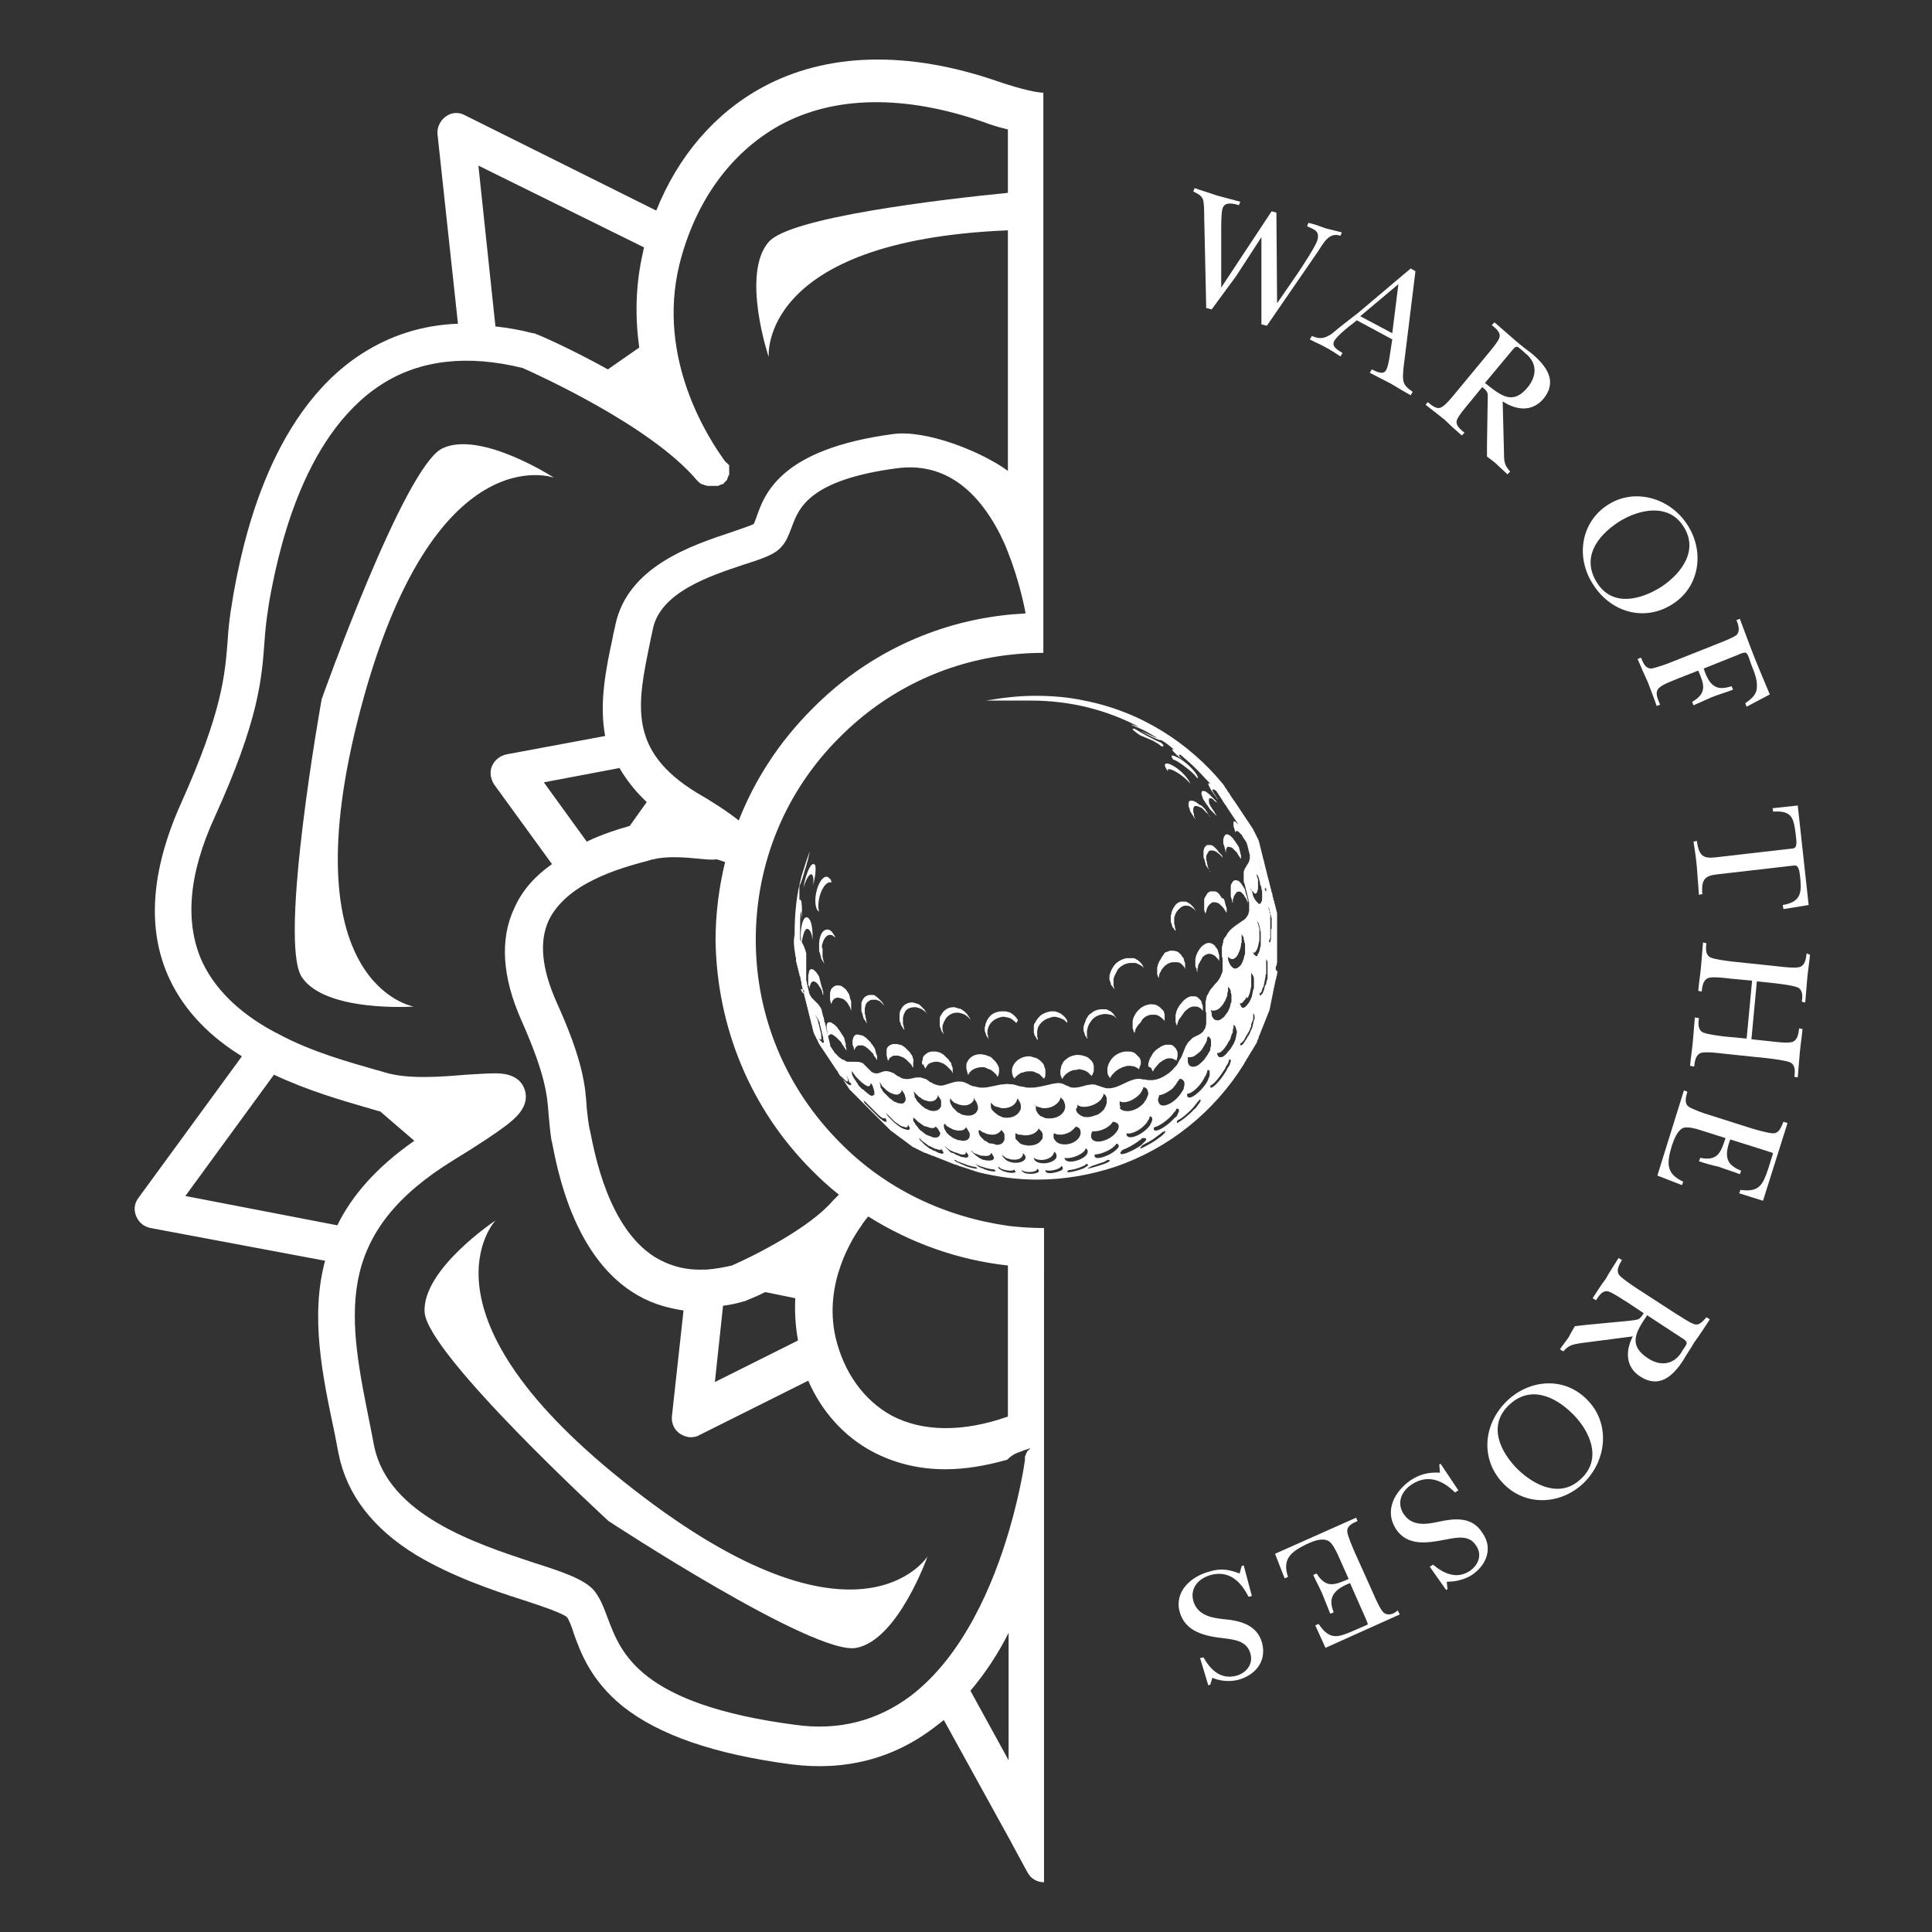 <?xml version="1.0" encoding="utf-8"?>
<!-- Generator: Adobe Illustrator 20.1.0, SVG Export Plug-In . SVG Version: 6.00 Build 0)  -->
<!DOCTYPE svg PUBLIC "-//W3C//DTD SVG 1.1//EN" "http://www.w3.org/Graphics/SVG/1.1/DTD/svg11.dtd">
<svg version="1.1" id="Layer_1" xmlns="http://www.w3.org/2000/svg" xmlns:xlink="http://www.w3.org/1999/xlink" x="0px" y="0px"
	 viewBox="0 0 283.5 283.5" style="enable-background:new 0 0 283.5 283.5;" xml:space="preserve">
<rect x="0" y="0" width="283.5" height="283.5" fill="#333333" stroke="none"/>
<style type="text/css">
	.st0{fill:#FFFFFF;}
</style>
<g>
	<path class="st0" d="M81.3,70.1c0,0-10.8-7-16.4-4.3s-17.7,36.8-17.7,36.8s-6.4,35.6-2.9,40.8s16.4,4.3,16.4,4.3
		s-18.5-3.1-7.8-43.6S81.3,70.1,81.3,70.1z"/>
	<path class="st0" d="M92.9,218.5c-33.1-25.7-20.2-39.4-20.2-39.4s-10.7,7.1-10.4,13.4c0.3,6.2,27,30.7,27,30.7s30.3,19.9,36.4,18.6
		c6.1-1.2,10.4-13.4,10.4-13.4S126,244.3,92.9,218.5z"/>
	<path class="st0" d="M123.3,167.7c-8-8-12.4-18.6-12.4-29.8c0-11.3,4.4-21.9,12.4-29.8c6.8-6.8,15.4-10.9,24.7-12
		c1.7-0.2,3.4-0.3,5.1-0.3v-2.3v-3.4V75.2V62.1v-9.3V33.1v-5.9v-8v-3v-2.6c-1.4,0-4.8-1-6.8-1.7l0,0c-13.1-4.5-25-4.2-34.4,0.9
		c-7,3.8-12.4,10.1-15.6,18.1l-28.1-14c-0.9-0.5-2-0.4-2.8,0.2s-1.3,1.6-1.2,2.6l3,27.8c-5.2,0.2-9.9,1.7-14.1,4.4
		c-14,9-17.7,29-18.9,35.6c0,0.3-0.1,0.5-0.1,0.7c-0.4,2.2-0.6,4.1-0.7,5.9c-0.4,5-0.8,10.3-6.8,23.7c-4.5,10-5.1,18.7-1.7,25.9
		c2.3,4.9,6.2,8.6,10.6,11.3l-15.2,20.8c-0.6,0.8-0.7,1.8-0.3,2.7c0.4,0.9,1.1,1.5,2.1,1.7l25.6,4.8c-2.2,8.2-0.4,16.8,1.4,25.3
		c0.2,1,0.4,2.1,0.6,3.1c1.2,5.9,5,10.9,11.4,14.8c5.2,3.1,11,5.1,15.7,6.6c2.5,0.8,5.7,1.9,6.4,2.5c0.3,0.4,0.7,1.4,1,2.4
		c1,2.8,2.5,6.9,7.2,10.7c5.3,4.2,13.4,7,24.7,8.5c7.9,1,15-0.8,21.1-5.5c0.4-0.3,0.9-0.7,1.3-1l9.7,17.6l0.7,1.3l1.9,3.5
		c0.5,0.9,1.4,1.4,2.4,1.4v-4.9v-3.6v-14.3v-46.6v-1.2v-5.8V186v-5.8c-1.7,0-3.4-0.1-5.1-0.3C138.7,178.6,130,174.5,123.3,167.7z
		 M126.5,179.7c0.1-0.2,0.5-0.7,0.9-1.2c6.2,3.9,13.2,6.4,20.5,7.2V201v5.7v1.2c0,0,0,0-0.1,0c-6.6,2.3-12.5,2.2-17-0.2
		c-4-2.2-7-6.3-8.2-11.5C120.8,188.2,125.2,181.5,126.5,179.7z M119.2,171.8c1.2,1.2,2.5,2.4,3.9,3.5c-0.4,0.4-0.8,0.8-0.9,0.9
		c-3.4,4-11.6,8.1-14.8,9.5c-1.3,0.3-2.5,0.5-3.7,0.6c-0.2,0-0.3,0-0.5,0c-2.7,0.1-5.1-0.6-7.2-1.9c-6.7-4.3-8.7-14.9-9.4-18.4
		l-0.1-0.4c-0.2-1.1-0.3-2-0.4-3c-0.2-3.2-0.5-6.9-4.5-15.7c-2.1-4.8-2.5-8.7-1.1-11.8c2.6-5.5,10.4-7.7,14.6-8.8
		c0.3-0.1,0.6-0.2,0.8-0.2c1.8-0.5,4.6-0.3,6.6-0.1c1,0.1,1.9,0.2,2.6,0.1c0.2,0,0.7,0.2,1.3,0.4c-0.9,3.7-1.4,7.6-1.4,11.5
		C105.2,150.7,110.1,162.7,119.2,171.8z M117.1,196.7l-12.2,6.1l1.2-11.2c0.9-0.1,1.9-0.3,2.9-0.6c0.1,0,0.3-0.1,0.4-0.1
		c0.1-0.1,1.3-0.5,2.9-1.3l4.4,0.9C116.6,192.4,116.7,194.5,117.1,196.7z M79.8,114.8l11.1-2.1c1,1.7,2.3,3.4,4,5l-2.5,3.5
		c-1.8,0.5-4,1.2-6.3,2.3L79.8,114.8z M148,90.2c-10.9,1.1-21,5.9-28.8,13.8c-4.8,4.8-8.4,10.3-10.8,16.4c-1.6-1.3-4.1-2.9-6.2-4.1
		c-10.1-6.2-8.7-12.9-6.8-22.1c0.1-0.6,0.3-1.3,0.4-1.9c1.1-5.4,8.4-7.8,13.2-9.4c2.8-0.9,4.7-1.5,5.7-2.7c0.8-0.9,1.1-1.9,1.5-2.9
		c1-2.7,2.5-6.9,15.5-8.6c6.3-0.8,11.4,2.5,15.1,9.8c0.4,0.8,0.8,1.7,1.1,2.5c1.5,3.8,2.3,7.4,2.6,9C149.7,90.1,148.9,90.1,148,90.2
		z M94.5,36.3c0,0.2-0.1,0.3-0.1,0.5c-1.2,5.1-1.2,9.8-0.6,14.2l-4.6,3.2C83.6,51.1,79,49.1,78.6,49c-0.1-0.1-0.3-0.1-0.4-0.1
		c-1.9-0.5-3.7-0.8-5.5-1l-2.5-23.6L94.5,36.3z M27.2,175.5l13-17.8c5.1,2.4,10.1,3.8,13.5,4.8c0.5,0.1,0.9,0.3,1.4,0.4
		c0.2,0.1,0.4,0.1,0.7,0.2l5,4.3c-5.6,3.9-9.2,8.1-11.3,12.4L27.2,175.5z M148,258.3l-5.6-10.2c2.2-2.6,4.1-5.5,5.6-8.5V258.3z
		 M149.8,213c0.4-0.2,0.9-0.3,1.4-0.5l0,0l-0.1,0.1c0,0,0,0.1-0.1,0.1l-0.1,0.1c0,0,0,0.1-0.1,0.1l-0.1,0.1c0,0,0,0,0,0.1
		c-0.1,0.1-0.1,0.2-0.2,0.4l0,0c0,0.1,0,0.1-0.1,0.2v0.1v0.1v0.1v0.1v0.1c0,0.1-0.6,4.5-2.3,10.3c-2.3,7.9-6.7,18.4-14.4,24.3
		c-4.9,3.7-10.6,5.2-17,4.3c-22.9-3-25.6-10.6-27.5-15.6c-0.6-1.6-1.1-3-2.1-4.2c-1.5-1.6-4.4-2.6-8.8-4c-8.5-2.8-21.3-7-23.4-17.1
		c-0.2-1.1-0.4-2.1-0.6-3.1c-1.5-7.5-3-14.6-1.8-21.1c1.3-7.1,5.8-12.7,14.1-17.8c3.6-2.2,6-3.8,7.6-5c1.3-1,3.6-2.8,2.8-5.3
		c-0.8-2.4-3.5-2.4-4.4-2.4c-1.1,0-2.5,0.1-4.2,0.2c-3.6,0.3-8.4,0.7-11.8-0.3c-0.4-0.1-0.9-0.3-1.4-0.4c-3.8-1.1-9.4-2.6-14.4-5.3
		c-0.1-0.1-0.2-0.1-0.4-0.2c-4.5-2.4-8.5-5.7-10.7-10.3c-2.6-5.7-2.1-12.8,1.8-21.3c6.5-14.3,6.9-20.3,7.3-25.6
		c0.1-1.7,0.3-3.4,0.6-5.3c0-0.2,0.1-0.5,0.1-0.7c1.1-6,4.5-24.2,16.5-31.9c5.6-3.6,12.6-4.4,20.7-2.4c2,0.9,18.7,8.4,25.5,16.4
		l0.1,0.1c0,0,0,0.1,0.1,0.1c0.1,0.1,0.1,0.1,0.2,0.2l0,0c0.1,0.1,0.2,0.1,0.2,0.2h0.1c0.1,0,0.1,0.1,0.2,0.1h0.1
		c0.1,0,0.1,0.1,0.2,0.1h0.1c0.1,0,0.1,0,0.2,0.1h0.1c0.1,0,0.1,0,0.2,0c0,0,0,0,0.1,0s0.2,0,0.3,0l0,0c0.1,0,0.2,0,0.2,0h0.1
		c0.1,0,0.1,0,0.2,0h0.1h0.1h0.1h0.1h0.1c0,0,0.1,0,0.1-0.1h0.1c0.1,0,0.1-0.1,0.2-0.1c0,0,0,0,0.1,0s0.1-0.1,0.2-0.1l0,0l0,0
		c0.1,0,0.1-0.1,0.2-0.2l0,0c0.1-0.1,0.3-0.3,0.4-0.4v-0.1c0-0.1,0.1-0.1,0.1-0.2V70c0,0,0-0.1,0.1-0.1v-0.1c0,0,0-0.1,0.1-0.1v-0.1
		v-0.1v-0.1v-0.1v-0.1v-0.1V69v-0.1v-0.1v-0.1v-0.1v-0.1v-0.1v-0.1c0,0,0-0.1-0.1-0.1c0,0,0-0.1-0.1-0.1c0,0,0-0.1-0.1-0.1
		c0,0,0-0.1-0.1-0.1l-0.1-0.1c0,0,0-0.1-0.1-0.1c-2.4-3.3-10.1-15-6.7-28.9c2.3-9.2,7.5-16.4,14.7-20.4c8-4.4,18.4-4.5,29.9-0.5
		c0.5,0.2,1.9,0.7,3.6,1.1v9.3c-10.1,1-32,3.6-35.1,7.2c-4.1,4.7,0,16.9,0,16.9s-1.6-17.1,35.1-18.6v26.5v8.8
		c-3.8-2.8-12-6.1-16.9-5.4c-16.4,2.2-18.8,8.7-20,12.2c-0.1,0.3-0.3,0.8-0.4,1c-0.6,0.3-2.2,0.8-3.3,1.2c-5.7,1.9-15.2,5-17,13.6
		c-0.1,0.6-0.3,1.2-0.4,1.9c-1,4.6-2,9.6-1.1,14.4l-14.5,2.7c-0.9,0.2-1.7,0.8-2.1,1.7c-0.4,0.9-0.2,1.9,0.3,2.7l8.5,11.7
		c-2.3,1.6-4.3,3.7-5.5,6.4c-2.2,4.6-1.8,10.2,1,16.5c3.5,7.9,3.8,10.9,4,13.8c0.1,1.1,0.2,2.3,0.4,3.7l0.1,0.4
		c0.8,4.1,3.1,16.4,11.8,22c2.3,1.5,4.8,2.3,7.5,2.7l-1.7,15.5c-0.1,1,0.3,2,1.2,2.6c0.5,0.3,1,0.5,1.6,0.5c0.4,0,0.9-0.1,1.2-0.3
		l16-8c2,4.6,5.3,8.2,9.4,10.4c3.2,1.7,6.8,2.6,10.7,2.6c2.9,0,5.9-0.5,9.1-1.4C148.6,213.4,149.2,213.2,149.8,213L149.8,213z"/>
	<path class="st0" d="M172.4,134.4c0-0.2,0.1-0.3,0.2-0.5c0.1-0.2,0.3-0.4,0.5-0.6c0.2-0.2,0.4-0.3,0.7-0.4c0.1,0,0.3,0,0.4,0
		c0.2,0,0.4,0.1,0.6,0.2c0.1,0.1,0.3,0.2,0.4,0.3c0.1,0.1,0.1,0.1,0.2,0.2l0.1,0.1l0,0l0,0c0,0,0-0.1-0.1-0.1c0-0.1-0.1-0.2-0.1-0.2
		c-0.1-0.1-0.1-0.2-0.2-0.3c-0.1-0.1-0.2-0.2-0.3-0.3s-0.2-0.2-0.4-0.3s-0.3-0.2-0.5-0.2s-0.4,0-0.6,0c-0.4,0.1-0.7,0.3-0.9,0.6
		c-0.1,0.2-0.2,0.3-0.3,0.5s-0.1,0.3-0.2,0.5c0,0.1,0,0.3-0.1,0.4c0,0.1,0,0.3,0,0.4c0,0.1,0,0.3,0,0.4c0,0.1,0,0.3,0.1,0.4
		c0,0.1,0.1,0.2,0.1,0.4c0,0.1,0.1,0.2,0.2,0.3c0.1,0.1,0.1,0.2,0.2,0.3l0.1,0.1c0,0,0-0.1,0-0.2c0-0.1-0.1-0.2-0.1-0.4
		c0-0.1,0-0.3-0.1-0.4c0-0.1,0-0.3,0-0.4c0-0.1,0-0.3,0-0.4C172.3,134.7,172.3,134.5,172.4,134.4z"/>
	<path class="st0" d="M174.3,112.2c-0.9-0.8-2.2-1.5-2.4-1.3c0,0.1,0.1,0.4,0.3,0.6c0.1-0.1,1.1,0.5,2.2,1.4c0.5,0.4,1,0.9,1.3,1.3
		C176,114.1,175.3,113.1,174.3,112.2z"/>
	<path class="st0" d="M169,156.9C169.1,157,169.1,157,169,156.9c0.1,0.2,0.1,0.3,0.2,0.3c0,0,0,0,0,0.1v-0.1
		c0.1-0.2,0.2-0.4,0.3-0.5c0.2-0.2,0.4-0.5,0.6-0.7c0.4-0.3,0.8-0.6,1.3-0.7c0.2,0,0.3,0,0.4,0c0.2,0,0.4,0.1,0.6,0.2
		c0.1,0,0.2,0.1,0.2,0.2c0-0.1,0.1-0.2,0.1-0.3l0,0c0-0.1,0.1-0.3,0.1-0.4c0-0.1,0-0.3,0-0.4c0-0.1,0-0.3-0.1-0.4
		c0-0.1-0.1-0.2-0.2-0.4c-0.1-0.1-0.2-0.2-0.3-0.3s-0.3-0.2-0.5-0.2s-0.4,0-0.6,0c-0.6,0.1-1.1,0.5-1.5,0.8
		c-0.2,0.2-0.4,0.4-0.5,0.6c-0.1,0.2-0.2,0.4-0.3,0.5c-0.1,0.2-0.1,0.3-0.2,0.5c0,0.2-0.1,0.3-0.1,0.4c0,0.1,0,0.3,0,0.4
		C169,156.7,169,156.8,169,156.9z"/>
	<path class="st0" d="M178.9,125.1l-0.1-0.1c0-0.1-0.1-0.1-0.1-0.2c-0.1-0.1-0.2-0.2-0.3-0.3c-0.1-0.1-0.2-0.2-0.3-0.3
		c-0.2-0.1-0.3-0.2-0.5-0.2s-0.3,0-0.5,0c-0.1,0.1-0.2,0.2-0.3,0.3c-0.1,0.1-0.1,0.3-0.2,0.5c0,0.1,0,0.3,0,0.4s0,0.3,0,0.4
		s0,0.3,0.1,0.4c0,0.1,0.1,0.2,0.1,0.4c0,0.1,0.1,0.2,0.1,0.4c0,0.1,0.1,0.2,0.2,0.4c0.1,0.1,0.1,0.2,0.2,0.3
		c0.1,0.1,0.1,0.2,0.2,0.3c0,0,0,0.1,0.1,0.1c0,0,0-0.1-0.1-0.1c-0.1-0.1-0.1-0.2-0.2-0.4c0-0.1-0.1-0.2-0.1-0.4
		c0-0.1-0.1-0.3-0.1-0.4s0-0.3-0.1-0.4c0-0.1,0-0.3,0-0.4c0-0.2,0-0.3,0.1-0.4c0.1-0.2,0.2-0.4,0.3-0.5c0,0,0.1-0.1,0.2-0.1
		c0.1,0,0.2,0,0.3,0c0.2,0,0.4,0.1,0.6,0.2c0.1,0.1,0.2,0.2,0.4,0.3l0,0c0.1,0.1,0.2,0.2,0.3,0.3c0.1,0.1,0.1,0.2,0.2,0.2
		c0-0.1-0.1-0.2-0.1-0.3C179.1,125.3,179,125.2,178.9,125.1z"/>
	<path class="st0" d="M175.9,118c-0.1-0.1-0.3-0.2-0.4-0.3c-0.2-0.1-0.4-0.2-0.6-0.2c-0.1,0-0.2,0-0.3,0l-0.1,0.1
		c-0.1,0.1-0.1,0.3-0.1,0.5c0,0.1,0,0.3,0.1,0.4c0,0.1,0.1,0.2,0.1,0.4c0,0.1,0.1,0.2,0.2,0.4c0.1,0.1,0.1,0.2,0.2,0.3
		c0.1,0.1,0.1,0.2,0.2,0.3c0.1,0.1,0.1,0.2,0.2,0.3c0-0.1-0.1-0.2-0.1-0.3c-0.1-0.1-0.1-0.2-0.1-0.4c0-0.1-0.1-0.3-0.1-0.4
		s0-0.3,0-0.4c0-0.2,0.1-0.3,0.2-0.4c0.2-0.1,0.4,0,0.7,0.1c0.1,0.1,0.3,0.1,0.4,0.2c0.1,0.1,0.2,0.2,0.3,0.3
		c0.1,0.1,0.2,0.2,0.3,0.3c0.1,0.1,0.2,0.2,0.3,0.3c0.1,0.1,0.2,0.2,0.2,0.3l0.1,0.1c0,0,0-0.1-0.1-0.1c-0.1-0.1-0.1-0.2-0.2-0.3
		c0-0.1-0.1-0.1-0.1-0.2s-0.1-0.1-0.1-0.2c-0.1-0.1-0.2-0.2-0.2-0.3c-0.1-0.1-0.2-0.2-0.3-0.3c-0.1-0.1-0.2-0.2-0.3-0.3
		C176.2,118.2,176,118.1,175.9,118z"/>
	<path class="st0" d="M178.6,117.7c-0.1-0.1-0.2-0.2-0.3-0.3c-0.1-0.1-0.2-0.2-0.3-0.3c-0.1-0.1-0.2-0.2-0.3-0.3
		c-0.1-0.1-0.2-0.2-0.3-0.3c-0.1-0.1-0.3-0.2-0.4-0.3c-0.2-0.1-0.4-0.2-0.6-0.1c-0.1,0.1-0.1,0.2-0.1,0.3c0,0.1,0,0.2,0.1,0.4
		c0,0.1,0.1,0.2,0.1,0.4c0.1,0.1,0.1,0.2,0.2,0.3c0.1,0.1,0.1,0.2,0.2,0.3c0.1,0.1,0.1,0.2,0.2,0.3c0.1,0.1,0.2,0.2,0.2,0.3
		c0.1,0.1,0.2,0.2,0.2,0.3c0.1,0.1,0.2,0.2,0.3,0.3c0.1,0.1,0.2,0.2,0.3,0.3c0.1,0.1,0.2,0.2,0.3,0.3c0,0,0,0,0.1,0.1c0,0,0,0,0-0.1
		c-0.1-0.1-0.2-0.2-0.2-0.3c-0.1-0.1-0.1-0.2-0.2-0.3c-0.1-0.1-0.1-0.2-0.2-0.3c-0.1-0.1-0.1-0.2-0.2-0.3c-0.1-0.1-0.1-0.2-0.2-0.4
		c-0.1-0.1-0.1-0.3-0.1-0.4s0-0.3,0-0.4c0.1-0.1,0.4-0.1,0.6,0.1C178.3,117.6,178.4,117.7,178.6,117.7c0,0.1,0.1,0.1,0.1,0.2
		C178.7,117.9,178.7,117.9,178.6,117.7C178.7,117.8,178.6,117.8,178.6,117.7z"/>
	<path class="st0" d="M173.5,148.9c0.2-0.2,0.3-0.5,0.5-0.6c0.3-0.3,0.6-0.5,1-0.6c0.2,0,0.3,0,0.5,0s0.4,0.1,0.6,0.2
		c0.1,0.1,0.2,0.2,0.3,0.3c0,0,0.1,0.1,0.1,0.2c0-0.1,0-0.1,0-0.2c0-0.1,0-0.3,0-0.4c0-0.1,0-0.3-0.1-0.4c0-0.1-0.1-0.3-0.1-0.4
		c0-0.1-0.1-0.2-0.2-0.3c-0.1-0.1-0.2-0.2-0.3-0.3s-0.3-0.2-0.5-0.2s-0.4,0-0.6,0c-0.4,0.1-0.8,0.4-1.1,0.7
		c-0.2,0.2-0.3,0.4-0.5,0.6c-0.1,0.2-0.2,0.3-0.3,0.5s-0.1,0.3-0.2,0.5c0,0.2-0.1,0.3-0.1,0.5c0,0.1,0,0.3,0,0.4c0,0.1,0,0.3,0,0.4
		c0,0.1,0,0.3,0.1,0.4c0,0.1,0.1,0.2,0.1,0.4v0.1v-0.1c0-0.2,0.1-0.3,0.1-0.5c0.1-0.2,0.1-0.3,0.2-0.5
		C173.3,149.2,173.4,149.1,173.5,148.9z"/>
	<path class="st0" d="M181.8,129.3c-0.2-0.1-0.5-0.2-0.7-0.1c-0.2,0.1-0.3,0.3-0.4,0.5c-0.1,0.1-0.1,0.3-0.1,0.5c0,0.1,0,0.3,0,0.4
		c0,0.1,0,0.3,0,0.4c0,0.1,0,0.3,0,0.4c0,0.1,0,0.3,0.1,0.4c0,0.1,0.1,0.3,0.1,0.4c0,0.1,0,0.2,0.1,0.3c0-0.1,0-0.2,0-0.3
		c0-0.2,0-0.3,0.1-0.4c0-0.2,0.1-0.3,0.2-0.5c0.1-0.2,0.2-0.3,0.3-0.4c0.2-0.1,0.4-0.1,0.6,0c0.1,0.1,0.2,0.2,0.3,0.3
		s0.2,0.2,0.2,0.3c0.1,0.1,0.1,0.2,0.2,0.3c0.1,0.1,0.1,0.2,0.2,0.4c0,0.1,0.1,0.2,0.1,0.4l0,0l0,0c0-0.1,0-0.3,0-0.4
		c0-0.1,0-0.3-0.1-0.4c0-0.1,0-0.3-0.1-0.4l0,0c0-0.1-0.1-0.2-0.1-0.4c0-0.1-0.1-0.2-0.1-0.4c0-0.1-0.1-0.2-0.2-0.4
		c-0.1-0.1-0.1-0.2-0.2-0.3c-0.1-0.1-0.1-0.2-0.2-0.3C182,129.5,181.9,129.4,181.8,129.3z"/>
	<path class="st0" d="M182.1,125.5c0-0.1-0.1-0.2-0.1-0.4c0-0.1-0.1-0.2-0.1-0.4c0-0.1-0.1-0.2-0.1-0.4l0,0
		c-0.1-0.1-0.1-0.2-0.2-0.3c-0.1-0.1-0.1-0.2-0.2-0.3c-0.1-0.1-0.1-0.2-0.2-0.3c-0.1-0.1-0.2-0.2-0.2-0.3c-0.1-0.1-0.2-0.2-0.3-0.3
		c-0.1-0.1-0.2-0.2-0.4-0.3c-0.2-0.1-0.4-0.1-0.5,0s-0.1,0.2-0.2,0.3c0,0.1-0.1,0.3-0.1,0.4s0,0.3,0,0.4s0,0.3,0.1,0.4
		c0,0.1,0.1,0.2,0.1,0.4c0,0.1,0.1,0.2,0.1,0.4c0,0.1,0.1,0.2,0.1,0.4c0,0,0,0,0,0.1v-0.1c0-0.2,0-0.3,0-0.4c0-0.2,0.1-0.4,0.2-0.5
		c0.2-0.1,0.4,0,0.7,0.1c0.1,0.1,0.2,0.2,0.3,0.3c0.1,0.1,0.2,0.2,0.3,0.3c0.1,0.1,0.2,0.2,0.2,0.3c0.1,0.1,0.1,0.2,0.2,0.3
		c0.1,0.1,0.1,0.2,0.2,0.3c0,0,0,0.1,0.1,0.1v-0.1C182.1,125.7,182.1,125.6,182.1,125.5z"/>
	<path class="st0" d="M187.2,142.1c0-0.1,0-0.3,0.1-0.4s0-0.3,0.1-0.4c0-0.1,0-0.3,0-0.4c0-0.1,0-0.3,0-0.4c0-0.1,0-0.3,0-0.4
		c0-0.1,0-0.3,0-0.4c0-0.1,0-0.3,0-0.4c0-0.1,0-0.3,0-0.4s0-0.3,0-0.4s0-0.3,0-0.4c0-0.1,0-0.2,0-0.3v-0.1c0-0.1,0-0.3,0-0.4
		c0-0.1,0-0.3,0-0.4c0-0.1,0-0.3,0-0.4c0-0.1,0-0.3,0-0.4c0-0.1,0-0.3,0-0.4c0-0.1,0-0.3,0-0.4s0-0.3,0-0.4c0-0.1,0-0.3,0-0.4
		c0-0.1,0-0.3,0-0.4c0-0.1,0-0.3-0.1-0.4c0-0.1,0-0.3-0.1-0.4c0-0.1,0-0.3-0.1-0.4c0-0.1,0-0.3-0.1-0.4c0-0.1,0-0.3-0.1-0.4
		s0-0.3-0.1-0.4s0-0.3-0.1-0.4c0-0.1,0-0.3-0.1-0.4s0-0.3-0.1-0.4c0-0.1-0.1-0.3-0.1-0.4s-0.1-0.3-0.1-0.4c0-0.1-0.1-0.3-0.1-0.4
		s-0.1-0.3-0.1-0.4s-0.1-0.2-0.1-0.4c0-0.1-0.1-0.2-0.1-0.4c0-0.1-0.1-0.2-0.1-0.4c0-0.1-0.1-0.2-0.1-0.4c0-0.1-0.1-0.2-0.1-0.4
		c0-0.1-0.1-0.2-0.1-0.4s-0.1-0.2-0.1-0.4c0-0.1-0.1-0.2-0.1-0.4c0-0.1-0.1-0.2-0.1-0.4c0-0.1-0.1-0.2-0.1-0.4
		c0-0.1-0.1-0.2-0.1-0.4c0-0.1-0.1-0.2-0.1-0.4s-0.1-0.2-0.1-0.4c0-0.1-0.1-0.2-0.1-0.4c-0.1-0.1-0.1-0.2-0.2-0.4
		c-0.1-0.1-0.1-0.2-0.2-0.4c-0.1-0.1-0.1-0.2-0.2-0.4c-0.1-0.1-0.1-0.2-0.2-0.4c-0.1-0.1-0.1-0.2-0.2-0.3c-0.1-0.1-0.1-0.2-0.2-0.3
		c-0.1-0.1-0.1-0.2-0.2-0.3c-0.1-0.1-0.1-0.2-0.2-0.3c-0.1-0.1-0.1-0.2-0.2-0.3l0,0c-0.1-0.1-0.1-0.2-0.2-0.3
		c-0.1-0.1-0.1-0.2-0.2-0.3s-0.1-0.2-0.2-0.3l0,0c-0.1-0.1-0.1-0.2-0.2-0.3l-0.8,0.3l0,0l0,0l0.8-0.3c-0.1-0.1-0.1-0.2-0.2-0.3
		c-0.1-0.1-0.1-0.2-0.2-0.3s-0.1-0.2-0.2-0.3s-0.1-0.2-0.2-0.3c-0.1-0.1-0.1-0.2-0.2-0.3c-0.1-0.1-0.2-0.2-0.2-0.3
		c-0.1-0.1-0.2-0.2-0.2-0.3c-0.1-0.1-0.2-0.2-0.2-0.3s-0.2-0.2-0.2-0.3c-0.1-0.1-0.2-0.2-0.2-0.3l0,0c-0.1-0.1-0.1-0.2-0.2-0.3
		c-0.1-0.1-0.2-0.2-0.2-0.3s-0.2-0.2-0.2-0.3c-5.1-6.2-12.2-10.7-20.4-12.3c-2.3-0.5-4.7-0.7-7.2-0.7s-4.9,0.3-7.2,0.7h6.6
		c5.8,0,11.2,1.4,15.9,3.9c-0.6-0.2-1.1-0.4-1.3-0.4l0,0c0.1,0,0.1,0,0.2,0.1c0.7,0.3,1.5,0.6,2.2,1s1.4,0.8,1.5,0.9
		c-0.1,0-1.4-0.6-2.5-1.1c1.2,0.7,2.8,1.5,3.1,1.4c0.7,0.4,1.3,0.9,1.9,1.4c-0.2-0.1-0.3-0.1-0.3,0c0.1,0.3,1,1.1,1.9,1.8
		c-0.5-0.4-0.9-0.8-0.9-1c0-0.1,0.2-0.1,0.4,0.1c0.7,0.6,1.5,1.3,2.2,2s1.4,1.5,2.1,2.2c-0.2-0.2-0.4-0.2-0.4-0.1
		c0,0.2,0.2,0.5,0.4,0.9c0.1,0.1,0.1,0.2,0.2,0.3c0.1,0.1,0.1,0.2,0.2,0.3c0.1,0.1,0.2,0.2,0.2,0.3c0.1,0.1,0.2,0.2,0.2,0.3
		c0.1,0.1,0.1,0.1,0.2,0.2c0-0.1-0.1-0.1-0.1-0.2c-0.1-0.1-0.2-0.2-0.2-0.3c-0.1-0.1-0.1-0.2-0.2-0.3c-0.1-0.1-0.1-0.2-0.2-0.3
		c0-0.1-0.1-0.2-0.1-0.3c0-0.1,0.2-0.1,0.5,0.1l0,0c0.1,0.1,0.2,0.2,0.2,0.3c0.1,0.1,0.2,0.2,0.2,0.3l0,0c0.1,0.1,0.2,0.2,0.2,0.3
		c0.1,0.1,0.2,0.2,0.2,0.3c0.1,0.1,0.2,0.2,0.2,0.3s0.2,0.2,0.2,0.3c0.1,0.1,0.1,0.2,0.2,0.3l0.1,0.1c0,0.1,0.1,0.1,0.1,0.2
		c0.1,0.1,0.1,0.2,0.2,0.3c0.1,0.1,0.1,0.2,0.2,0.3c0.1,0.1,0.1,0.2,0.2,0.3c0.1,0.1,0.1,0.2,0.2,0.3c0.1,0.1,0.1,0.2,0.2,0.3
		c0.1,0.1,0.1,0.2,0.2,0.3c0.1,0.1,0.1,0.2,0.2,0.3c0.1,0.1,0.1,0.2,0.2,0.3c0,0.1,0.1,0.1,0.1,0.2c0-0.1-0.1-0.1-0.1-0.1
		c-0.1-0.1-0.2-0.2-0.3-0.3c-0.1-0.1-0.2-0.1-0.3,0v0.1c0,0.1,0,0.2,0,0.4c0,0.1,0,0.2,0.1,0.4c0,0.1,0.1,0.2,0.1,0.4
		c0,0.1,0.1,0.2,0.1,0.4l0,0l0,0c0-0.1,0-0.2,0-0.3c0.1-0.1,0.3-0.1,0.5,0.1c0.1,0.1,0.2,0.2,0.3,0.3c0.1,0.1,0.2,0.2,0.2,0.3
		c0.1,0.1,0.1,0.2,0.2,0.3c0.1,0.1,0.1,0.2,0.2,0.3c0.1,0.1,0.1,0.2,0.2,0.3l0,0c0,0.1,0.1,0.2,0.1,0.3c0,0.1,0.1,0.2,0.1,0.4
		c0,0.1,0.1,0.2,0.1,0.4c0,0.1,0.1,0.2,0.1,0.4c0,0.1,0.1,0.2,0.1,0.4l0,0c0,0.1,0,0.2,0,0.4l0,0c0,0.2-0.1,0.3-0.1,0.5
		c-0.1,0.2-0.2,0.4-0.3,0.5c-0.1,0.2-0.2,0.4-0.3,0.5c-0.1,0.2-0.1,0.3-0.2,0.5c0,0,0,0,0,0.1s0,0.3,0,0.4c0,0.1,0,0.3,0,0.4
		c0,0.1,0,0.3,0,0.4c0,0.1,0,0.3,0.1,0.4c0,0.1,0.1,0.3,0.1,0.4c0,0.1,0.1,0.3,0.1,0.4c0,0.1,0.1,0.3,0.1,0.4c0,0.1,0.1,0.3,0.1,0.4
		c0,0.1,0.1,0.3,0.1,0.4c0,0.1,0.1,0.3,0.1,0.4c0,0.1,0,0.3,0.1,0.4c0,0.1,0,0.3,0,0.4c0,0.1,0,0.3,0,0.4c0,0.1,0,0.2,0,0.3
		s0,0.1,0,0.1c0,0.2-0.1,0.3-0.1,0.5c-0.1,0.2-0.2,0.4-0.3,0.5c-0.1,0.2-0.3,0.3-0.4,0.4c-0.2,0.1-0.4,0.3-0.6,0.4
		c0,0-0.1,0-0.1,0.1c-0.4,0.2-0.7,0.5-1.1,0.8c-0.2,0.2-0.4,0.4-0.6,0.7c-0.1,0.2-0.2,0.4-0.4,0.6c-0.1,0.2-0.2,0.3-0.2,0.5v0.1
		c0,0.1-0.1,0.3-0.1,0.4c0,0.1-0.1,0.3-0.1,0.4c0,0.1,0,0.3,0,0.4c0,0.1,0,0.3,0,0.4c0,0.1,0,0.3,0,0.4c0,0.1,0,0.3,0.1,0.4
		c0,0.1,0,0.3,0,0.4c0,0.1,0,0.3,0,0.4c0,0.1,0,0.3,0,0.4c0,0.1,0,0.2,0,0.4c0,0,0,0,0,0.1c0,0.2,0,0.3-0.1,0.5s-0.1,0.3-0.2,0.5
		c-0.1,0.2-0.2,0.4-0.3,0.5c-0.1,0.2-0.3,0.4-0.5,0.6c-0.2,0.2-0.3,0.4-0.5,0.6c-0.2,0.2-0.3,0.4-0.4,0.6c-0.1,0.2-0.2,0.4-0.3,0.5
		v0.1c-0.1,0.1-0.1,0.3-0.1,0.4c0,0.1-0.1,0.3-0.1,0.4c0,0.1,0,0.3,0,0.4c0,0.1,0,0.3,0,0.4c0,0.1,0,0.3,0,0.4c0,0.1,0,0.3,0.1,0.4
		c0,0.1,0,0.3,0,0.4c0,0.1,0,0.3,0,0.4c0,0.1,0,0.3,0,0.4c0,0.1,0,0.3,0,0.4c0,0.2-0.1,0.3-0.1,0.5c-0.1,0.2-0.1,0.4-0.3,0.5
		c0,0,0,0,0,0.1c-0.4,0.5-1.1,0.7-1.6,1l-0.1,0.1c-0.2,0.2-0.4,0.4-0.6,0.6c-0.1,0.2-0.2,0.4-0.3,0.5c-0.1,0.2-0.1,0.3-0.2,0.5
		c-0.1,0.2-0.1,0.3-0.2,0.5l0,0c-0.1,0.2-0.1,0.3-0.2,0.5c-0.1,0.2-0.2,0.4-0.3,0.5c-0.1,0.2-0.2,0.4-0.3,0.6
		c-0.1,0.2-0.3,0.4-0.5,0.6c-0.2,0.3-0.5,0.5-0.7,0.7c-0.8,0.6-1.7,1.1-2.7,1.1c-0.3,0-0.6,0-0.9-0.1c-0.1,0-0.1,0-0.2,0
		c-0.2,0-0.4-0.1-0.6-0.1c-1.6,0-2.8,1.3-4.4,1.4c-0.3,0-0.5,0-0.8-0.1l0,0c-0.2-0.1-0.4-0.1-0.6-0.2c-0.2-0.1-0.4-0.1-0.6-0.2
		c-0.3-0.1-0.6-0.1-1.1,0h-0.1c-0.8,0.2-1.3,0.4-2,0.4c-0.2,0-0.4,0-0.6-0.1c-0.1,0-0.1,0-0.2-0.1c-0.2-0.1-0.4-0.1-0.5-0.2
		c-0.2-0.1-0.4-0.2-0.5-0.2c-0.3-0.1-0.6-0.1-1.1,0c-0.1,0-0.1,0-0.1,0c-0.9,0.2-1.6,0.4-2.3,0.5c-0.4,0.1-0.8,0.1-1.2,0.1
		c-0.3,0-0.5,0-0.8-0.1c-0.2,0-0.4-0.1-0.7-0.1c-0.2-0.1-0.4-0.1-0.6-0.2c0,0,0,0-0.1,0c-0.2-0.1-0.4-0.1-0.6-0.1
		c-0.3,0-0.6-0.1-0.9,0c-0.6,0-1.2,0.2-1.8,0.3c-0.5,0.1-0.9,0.2-1.4,0.2c-0.3,0-0.5,0-0.8-0.1c-0.2,0-0.3-0.1-0.5-0.1h-0.1
		c-0.2-0.1-0.3-0.1-0.5-0.2c-0.2-0.1-0.3-0.2-0.4-0.2c-0.2-0.1-0.3-0.2-0.5-0.2c-0.2-0.1-0.5-0.1-0.8-0.1h-0.1
		c-0.9,0.1-1.6,0.5-2.3,0.6c-0.2,0-0.5,0-0.7-0.1h-0.1c-0.2-0.1-0.3-0.1-0.5-0.2c-0.1-0.1-0.3-0.2-0.4-0.2c-0.1-0.1-0.3-0.2-0.4-0.3
		c-0.1-0.1-0.3-0.2-0.4-0.2c-0.2-0.1-0.4-0.1-0.6-0.2c-0.1,0-0.1,0-0.2,0c-0.3,0-0.6,0-0.9,0.1c-0.4,0.1-0.9,0.2-1.3,0.1l0,0
		c-0.2,0-0.4-0.1-0.6-0.2c-0.1-0.1-0.3-0.2-0.4-0.2c-0.1-0.1-0.3-0.2-0.4-0.3c-0.1-0.1-0.3-0.2-0.4-0.2c-0.1,0-0.1-0.1-0.2-0.1
		c-0.1,0-0.3-0.1-0.4-0.1c-0.6-0.1-0.8,0.1-1.5,0.3c-0.1,0-0.2,0-0.3,0c-0.2,0-0.4-0.1-0.6-0.2c-0.1-0.1-0.2-0.2-0.3-0.3
		c-0.1-0.1-0.2-0.2-0.3-0.3c-0.1-0.1-0.2-0.2-0.3-0.3l0,0c-0.1-0.1-0.2-0.2-0.3-0.3c-0.1-0.1-0.3-0.2-0.4-0.2
		c-0.2-0.1-0.5-0.1-0.7-0.1c-0.3,0-0.6,0-1,0c-0.2,0-0.4,0-0.5-0.1c-0.1,0-0.1,0-0.1-0.1c-0.2-0.1-0.4-0.1-0.5-0.2
		c-0.1-0.1-0.3-0.2-0.4-0.3s-0.2-0.2-0.3-0.3c-0.1-0.1-0.2-0.2-0.3-0.3c-0.1-0.1-0.1-0.2-0.2-0.3s-0.1-0.2-0.2-0.3s-0.1-0.2-0.2-0.3
		s-0.1-0.2-0.1-0.4c0-0.1-0.1-0.2-0.1-0.4c0-0.1-0.1-0.2-0.1-0.4c0-0.1-0.1-0.2-0.1-0.4c0-0.1-0.1-0.3-0.1-0.4c0-0.1,0-0.2-0.1-0.3
		v-0.1c0-0.1-0.1-0.3-0.1-0.4c0-0.1,0-0.3-0.1-0.4c0-0.1,0-0.3-0.1-0.4s0-0.3-0.1-0.4c0-0.1,0-0.3-0.1-0.4c0-0.1-0.1-0.3-0.1-0.4
		c0-0.1-0.1-0.3-0.1-0.4c0,0,0,0,0-0.1s-0.1-0.2-0.1-0.3c-0.1-0.1-0.1-0.2-0.2-0.3s-0.1-0.2-0.2-0.3s-0.2-0.2-0.3-0.3
		c-0.1-0.1-0.2-0.2-0.3-0.3c-0.1-0.1-0.2-0.2-0.3-0.3c-0.1-0.1-0.2-0.2-0.2-0.3l-0.1-0.1c0-0.1-0.1-0.1-0.1-0.2
		c0-0.1-0.1-0.2-0.1-0.3c0,0,0,0,0-0.1s-0.1-0.2-0.1-0.4c0-0.1-0.1-0.2-0.1-0.4c0-0.1-0.1-0.3-0.1-0.4c0-0.1,0-0.3-0.1-0.4
		c0-0.1,0-0.3,0-0.4c0-0.1,0-0.3,0-0.4c0-0.1,0-0.3,0-0.4c0-0.1,0-0.3,0-0.4c0-0.1,0-0.3,0-0.4c0-0.1,0-0.3,0-0.4c0-0.1,0-0.3,0-0.4
		c0-0.1,0-0.3,0-0.4c0-0.1,0-0.3,0-0.4c0-0.1,0-0.1,0-0.2c0-0.1,0-0.1,0-0.2c0-0.1-0.1-0.3-0.1-0.4c-0.2-0.6-0.4-1.1-0.8-1.6
		c0-0.5,0-1,0-1.5c0-0.9,0-1.8,0.1-2.7l0,0c0.1,0.2,0.1,0.6,0.1,1.1c0.1-0.8,0.1-1.8,0-2.4c0-0.1,0-0.2-0.1-0.3l-0.1-0.1
		c0,0-0.1,0-0.1,0.1v-2.3c-0.5,2.3-0.7,4.7-0.7,7.2c0,0.1,0,0.1,0,0.2l0,0c-0.2,0.8-0.1,1.8,0.1,2.9c0,0.1,0,0.3,0.1,0.4
		c0,0,0,0,0,0.1s0,0.2,0,0.3s0,0.3,0.1,0.4c0,0.1,0,0.3,0.1,0.4c0,0.1,0,0.3,0.1,0.4c0,0.1,0,0.3,0.1,0.4c0,0.1,0,0.3,0.1,0.4
		c0,0.1,0,0.3,0.1,0.4s0,0.3,0.1,0.4c0,0.1,0,0.3,0.1,0.4c0,0.1,0,0.2,0,0.2l0,0v0.1c0,0.1,0.1,0.3,0.1,0.4c0,0.1,0.1,0.3,0.1,0.4
		c0,0.1,0.1,0.3,0.1,0.4s0.1,0.3,0.1,0.4s0.1,0.2,0.1,0.4c0,0.1,0.1,0.2,0.1,0.4c0,0.1,0.1,0.2,0.1,0.4c0,0.1,0.1,0.2,0.1,0.4
		c0,0.1,0.1,0.2,0.1,0.4c0,0.1,0.1,0.2,0.1,0.4s0.1,0.2,0.1,0.4s0.1,0.2,0.1,0.4c0,0.1,0.1,0.2,0.1,0.4c0,0.1,0.1,0.2,0.1,0.4
		s0.1,0.2,0.1,0.4c0,0.1,0.1,0.2,0.1,0.4s0.1,0.2,0.1,0.4c0,0.1,0.1,0.2,0.1,0.4c0.1,0.1,0.1,0.2,0.2,0.4c0.1,0.1,0.1,0.2,0.2,0.4
		c0.1,0.1,0.1,0.2,0.2,0.4s0.1,0.2,0.2,0.4c0.1,0.1,0.1,0.2,0.2,0.3s0.1,0.2,0.2,0.3s0.1,0.2,0.2,0.3s0.1,0.2,0.2,0.3
		s0.1,0.2,0.2,0.3s0.1,0.2,0.2,0.3s0.1,0.2,0.2,0.3s0.1,0.2,0.2,0.3s0.1,0.2,0.2,0.3s0.1,0.2,0.2,0.3s0.1,0.2,0.2,0.3
		s0.1,0.2,0.2,0.3s0.1,0.2,0.2,0.3s0.1,0.2,0.2,0.3s0.2,0.2,0.2,0.3c0.1,0.1,0.2,0.2,0.2,0.3s0.2,0.2,0.2,0.3
		c0.1,0.1,0.2,0.2,0.2,0.3c0.1,0.1,0.2,0.2,0.2,0.3c0.1,0.1,0.2,0.2,0.2,0.3c0.1,0.1,0.2,0.2,0.2,0.3c0.1,0.1,0.2,0.2,0.2,0.3
		c0.1,0.1,0.2,0.2,0.3,0.3s0.2,0.2,0.3,0.3c0.1,0.1,0.2,0.2,0.3,0.3l0.2-0.1l0,0l-0.2,0.1c0.1,0.1,0.2,0.2,0.3,0.3
		c0.1,0.1,0.2,0.2,0.3,0.3l0,0c0.1,0.1,0.2,0.2,0.3,0.3s0.2,0.2,0.3,0.3c0.1,0.1,0.2,0.2,0.3,0.3c0.1,0.1,0.2,0.2,0.3,0.3
		c0.1,0.1,0.2,0.2,0.3,0.3c0.1,0.1,0.2,0.2,0.3,0.3c0.1,0.1,0.2,0.2,0.3,0.3c0.1,0.1,0.2,0.2,0.3,0.3s0.2,0.2,0.3,0.3
		s0.2,0.2,0.3,0.3s0.2,0.2,0.3,0.3s0.2,0.2,0.3,0.3l0,0c0.1,0.1,0.2,0.2,0.3,0.3s0.2,0.2,0.3,0.3s0.2,0.2,0.3,0.3s0.2,0.2,0.4,0.3
		c0.1,0.1,0.2,0.2,0.4,0.3c0.1,0.1,0.2,0.2,0.4,0.3c0.1,0.1,0.2,0.2,0.4,0.3l0,0c0.1,0.1,0.3,0.2,0.4,0.3c0.1,0.1,0.3,0.2,0.4,0.3
		s0.3,0.2,0.4,0.3c0.1,0.1,0.3,0.2,0.4,0.3c0.1,0.1,0.3,0.2,0.4,0.2c0.1,0.1,0.3,0.2,0.4,0.2c0.1,0.1,0.3,0.2,0.4,0.2l0.4-0.2l0,0
		l-0.4,0.2c0.1,0.1,0.3,0.2,0.4,0.2c0.1,0.1,0.3,0.2,0.5,0.2c0.2,0.1,0.3,0.2,0.5,0.2c0.2,0.1,0.3,0.2,0.5,0.2
		c0.2,0.1,0.3,0.1,0.5,0.2c0.2,0.1,0.3,0.1,0.5,0.2c0.2,0.1,0.3,0.1,0.5,0.2c0.2,0.1,0.3,0.1,0.5,0.2c0.2,0.1,0.3,0.1,0.5,0.2
		c0.2,0.1,0.3,0.1,0.5,0.2c0.2,0.1,0.4,0.1,0.6,0.2c0.1,0,0.1,0,0.2,0.1c0.1,0,0.3,0.1,0.4,0.1c0.2,0.1,0.4,0.1,0.6,0.2
		c0.2,0.1,0.4,0.1,0.6,0.2s0.4,0.1,0.6,0.2c0.2,0.1,0.4,0.1,0.6,0.2c2.8,0.7,5.7,1.1,8.7,1.1c4,0,7.9-0.7,11.5-1.9
		c7.9-2.7,14.5-8.1,18.8-15c0.1-0.2,0.2-0.4,0.3-0.5c0.1-0.2,0.2-0.4,0.3-0.5c0.1-0.2,0.2-0.4,0.3-0.5c0.1-0.2,0.2-0.4,0.3-0.5
		c0.1-0.2,0.2-0.3,0.3-0.5s0.2-0.3,0.3-0.5s0.2-0.3,0.2-0.5c0.1-0.2,0.2-0.3,0.2-0.5s0.2-0.3,0.2-0.5c0.1-0.2,0.1-0.3,0.2-0.5
		c0.1-0.2,0.1-0.3,0.2-0.5c0.1-0.2,0.1-0.3,0.2-0.5c0.1-0.2,0.1-0.3,0.2-0.5c0.1-0.2,0.1-0.3,0.2-0.5l0,0c0.1-0.2,0.1-0.3,0.2-0.5
		c0.1-0.2,0.1-0.3,0.2-0.5c0-0.2,0.1-0.3,0.1-0.5s0.1-0.3,0.1-0.5s0.1-0.3,0.1-0.5s0.1-0.3,0.1-0.5s0.1-0.3,0.1-0.5s0.1-0.3,0.1-0.5
		s0.1-0.3,0.1-0.5c0-0.1,0.1-0.3,0.1-0.5c0-0.1,0.1-0.3,0.1-0.4c0-0.1,0.1-0.3,0.1-0.4c0-0.1,0.1-0.3,0.1-0.4c0-0.1,0-0.3,0.1-0.4
		C187.2,142.4,187.2,142.2,187.2,142.1z M117.8,145.7c-0.1-0.1-0.1-0.1-0.2-0.3c0-0.1-0.1-0.1-0.1-0.2c0,0,0.1,0,0.1-0.1
		c0.1,0.1,0.2,0.1,0.3,0.2l0,0l0.1,0.1C118,145.7,117.9,145.8,117.8,145.7z M120.9,152.8L120.9,152.8c0,0.2-0.1,0.3-0.2,0.2
		c0,0-0.1,0-0.1-0.1c-0.1-0.1-0.2-0.2-0.3-0.3l0,0c-0.1-0.1-0.1-0.2-0.2-0.3c0-0.1-0.1-0.1-0.1-0.2c0,0.1,0.1,0.1,0.1,0.2l0,0
		c0.1,0.1,0.1,0.1,0.2,0.2c0.2,0.1,0.3,0,0.2-0.4V152c0-0.1,0-0.2,0-0.3s-0.1-0.2-0.1-0.4c0-0.1-0.1-0.2-0.1-0.3c0,0,0,0,0-0.1
		s-0.1-0.2-0.1-0.4c0-0.1-0.1-0.2-0.1-0.4c0-0.1-0.1-0.2-0.1-0.4c0-0.1-0.1-0.2-0.2-0.4s-0.1-0.2-0.2-0.4c-0.1-0.1-0.1-0.2-0.2-0.3
		c0-0.1-0.1-0.2-0.1-0.2c0,0.1,0.1,0.1,0.1,0.2c0.1,0.1,0.1,0.2,0.2,0.3s0.1,0.2,0.2,0.3s0.1,0.2,0.2,0.3s0.1,0.2,0.2,0.4
		c0.1,0.1,0.1,0.2,0.1,0.4c0,0.1,0.1,0.2,0.1,0.4c0,0.1,0.1,0.2,0.1,0.4c0,0.1,0.1,0.2,0.1,0.3v0.1c0,0.1,0.1,0.3,0.1,0.4
		c0,0.1,0.1,0.3,0.1,0.4c0,0.1,0,0.2,0,0.3C120.9,152.7,120.9,152.8,120.9,152.8z M124.9,159.1c0,0.1-0.1,0.2-0.2,0.1h-0.1l0,0l0,0
		c-0.1-0.1-0.2-0.1-0.4-0.3l0,0c-0.1-0.1-0.2-0.2-0.3-0.3c-0.1-0.1-0.2-0.2-0.3-0.3l0,0c-0.1-0.1-0.2-0.2-0.2-0.3l-0.4,0.2l0,0
		l0.4-0.2l0,0c-0.1-0.1-0.2-0.2-0.2-0.3l0,0c-0.1-0.1-0.2-0.2-0.2-0.3l0,0c-0.1-0.1-0.1-0.2-0.2-0.3s-0.1-0.2-0.2-0.3l0,0l0,0l0,0
		c0.1,0.1,0.1,0.2,0.2,0.3s0.2,0.2,0.2,0.3l0,0c0.1,0.1,0.2,0.2,0.2,0.3l0,0c0.1,0.1,0.2,0.2,0.3,0.3l0,0c0.1,0.1,0.2,0.2,0.3,0.3
		l0,0c0.1,0.1,0.2,0.2,0.3,0.3l0,0c0.1,0.1,0.2,0.1,0.2,0.1c0.1,0,0.2-0.1,0.1-0.3l0,0v-0.1c0-0.1,0-0.1-0.1-0.2
		c0-0.1-0.1-0.2-0.2-0.4c0-0.1-0.1-0.2-0.1-0.2s0-0.1-0.1-0.1c-0.1-0.1-0.1-0.2-0.2-0.3l0,0l0,0c0.1,0.1,0.1,0.2,0.2,0.3
		s0.1,0.2,0.2,0.3s0.1,0.2,0.2,0.3l0,0c0.1,0.1,0.1,0.2,0.2,0.4c0,0.1,0.1,0.2,0.1,0.3v0.1l0,0C124.9,158.9,124.9,159,124.9,159.1
		L124.9,159.1z M129.2,159c0.1,0.1,0.2,0.2,0.2,0.3s0.2,0.2,0.3,0.3s0.2,0.2,0.3,0.3s0.2,0.2,0.4,0.3c0.1,0.1,0.2,0.1,0.3,0.2h0.1
		c0.2,0.1,0.4,0.2,0.6,0.2c0.4,0.1,0.6-0.1,0.8-0.3c0.1-0.1,0.1-0.2,0.1-0.4c0.1,0.1,0.1,0.2,0.2,0.3c0.1,0.1,0.1,0.2,0.2,0.3
		c0,0.1,0.1,0.2,0.1,0.2v0.1c0,0.1,0.1,0.3,0.1,0.4c0,0.2,0,0.3-0.1,0.4c-0.1,0.3-0.4,0.4-0.8,0.3c-0.2,0-0.4-0.1-0.6-0.2h-0.1
		c-0.1-0.1-0.2-0.1-0.3-0.2c-0.1-0.1-0.2-0.2-0.4-0.3c-0.1-0.1-0.2-0.2-0.3-0.3s-0.2-0.2-0.3-0.3s-0.2-0.2-0.3-0.3s-0.2-0.2-0.2-0.3
		c-0.1-0.1-0.1-0.2-0.2-0.3c-0.1-0.1-0.1-0.2-0.1-0.4c0-0.1-0.1-0.3-0.1-0.4c0-0.1,0-0.2,0-0.2C129.1,158.9,129.2,158.9,129.2,159z
		 M126.4,159.7c-0.1-0.1-0.2-0.2-0.3-0.3c-0.1-0.1-0.2-0.2-0.2-0.3s-0.2-0.2-0.2-0.3c-0.1-0.1-0.1-0.2-0.2-0.3s-0.1-0.2-0.2-0.3
		s-0.1-0.2-0.2-0.4c-0.1-0.1-0.1-0.3-0.1-0.4c0-0.1,0-0.2,0-0.3c0,0.1,0.1,0.2,0.1,0.2c0.1,0.1,0.1,0.2,0.2,0.3s0.2,0.2,0.2,0.3
		c0.1,0.1,0.2,0.2,0.3,0.3c0.1,0.1,0.2,0.2,0.3,0.3c0.1,0.1,0.2,0.2,0.3,0.3c0.1,0.1,0.3,0.2,0.4,0.3s0.2,0.1,0.3,0.2
		c0.1,0,0.1,0,0.2,0.1c0.2,0,0.3,0,0.4-0.2c0-0.1,0.1-0.2,0.1-0.3c0,0.1,0.1,0.1,0.1,0.2c0.1,0.1,0.1,0.2,0.2,0.3c0,0,0,0,0,0.1
		s0.1,0.2,0.1,0.3s0.1,0.3,0.1,0.4c0,0.2,0,0.3,0,0.4c-0.1,0.1-0.2,0.2-0.4,0.2c-0.1,0-0.1,0-0.2-0.1c-0.1,0-0.2-0.1-0.3-0.2
		c-0.1-0.1-0.3-0.2-0.4-0.3s-0.2-0.2-0.3-0.3C126.6,159.9,126.5,159.8,126.4,159.7z M130.1,164.6c0,0-0.1,0-0.2,0l0,0l0,0
		c-0.1,0-0.3-0.1-0.4-0.2l0,0c-0.1-0.1-0.2-0.2-0.4-0.3c-0.1-0.1-0.2-0.2-0.3-0.3l0,0c-0.1-0.1-0.2-0.2-0.3-0.3l0,0
		c-0.1-0.1-0.2-0.2-0.3-0.3l0,0c-0.1-0.1-0.2-0.2-0.3-0.3l0,0c-0.1-0.1-0.2-0.2-0.3-0.3l0,0c-0.1-0.1-0.2-0.2-0.3-0.3l0,0
		c-0.1-0.1-0.2-0.2-0.3-0.3l0,0c-0.1-0.1-0.2-0.2-0.2-0.3s-0.1-0.2-0.1-0.3c0.1,0.1,0.1,0.2,0.2,0.2l0,0l0.5-0.2l-0.5,0.2
		c0.1,0.1,0.2,0.2,0.3,0.3l0,0c0.1,0.1,0.2,0.2,0.3,0.3c0.1,0.1,0.2,0.2,0.3,0.3l0.6-0.2l-0.6,0.2c0.1,0.1,0.2,0.2,0.3,0.3l0,0
		c0.1,0.1,0.2,0.2,0.3,0.3l0,0c0.1,0.1,0.2,0.2,0.3,0.3s0.2,0.2,0.3,0.3l0,0c0.1,0.1,0.3,0.2,0.4,0.3l0,0c0.1,0.1,0.3,0.1,0.4,0.1
		c0.1,0,0.1-0.1,0-0.2c0.1,0.1,0.1,0.2,0.2,0.3l0,0C130.1,164.4,130.1,164.5,130.1,164.6L130.1,164.6
		C130.1,164.5,130.1,164.6,130.1,164.6z M133.1,165.8C133.1,165.8,133.1,165.7,133.1,165.8c-0.2-0.1-0.4-0.1-0.6-0.2
		c-0.1,0-0.1-0.1-0.2-0.1c-0.1,0-0.1-0.1-0.2-0.1l0,0c-0.1-0.1-0.3-0.2-0.4-0.3c-0.1,0-0.1-0.1-0.2-0.2c-0.1,0-0.1-0.1-0.2-0.1
		c-0.1-0.1-0.2-0.2-0.3-0.3s-0.2-0.2-0.3-0.3s-0.2-0.2-0.3-0.3s-0.2-0.2-0.2-0.3c-0.1-0.1-0.2-0.2-0.2-0.3c0,0,0-0.1-0.1-0.1
		c0,0,0,0.1,0.1,0.1c0.1,0.1,0.2,0.2,0.3,0.3s0.2,0.2,0.3,0.3s0.2,0.2,0.3,0.3s0.2,0.2,0.3,0.3s0.2,0.2,0.4,0.3
		c0.1,0.1,0.3,0.2,0.4,0.3c0.2,0.1,0.3,0.2,0.5,0.2c0.1,0,0.2,0.1,0.3,0.1c0.3,0.1,0.5-0.1,0.4-0.4c0-0.1,0-0.2-0.1-0.3
		c0,0.1,0.1,0.1,0.1,0.2c0,0,0,0,0,0.1c0.1,0.1,0.1,0.2,0.2,0.3c0.1,0.2,0.1,0.3,0.1,0.4C133.5,165.7,133.4,165.8,133.1,165.8z
		 M184.5,125.7c0,0.1,0.1,0.2,0.2,0.3c0,0.1,0.1,0.2,0.1,0.4c0,0.1,0.1,0.2,0.1,0.4c0,0.1,0.1,0.2,0.1,0.4c0,0.1,0.1,0.2,0.1,0.4
		c0,0,0,0,0,0.1s0.1,0.2,0.1,0.3l0,0c0,0.1,0.1,0.2,0.1,0.4l0,0c0,0.1,0.1,0.2,0.1,0.4l0,0c0,0.1,0.1,0.3,0.1,0.4l0,0
		c0,0.1,0,0.2,0.1,0.3v0.1l0,0c0,0.1,0.1,0.3,0.1,0.4c0,0.1,0,0.3,0.1,0.4c0,0.2,0,0.3,0,0.4c0,0-0.1,0-0.1-0.1c0,0-0.1-0.1-0.1-0.2
		v-0.1v-0.1c0.1,0.1,0.1,0.2,0.1,0.1l0,0l0,0l0,0v-0.1v-0.1c0-0.1,0-0.1,0-0.2l0,0c0-0.1,0-0.2-0.1-0.4c0-0.1,0-0.2-0.1-0.4
		c0-0.1-0.1-0.3-0.1-0.4c0-0.1-0.1-0.3-0.1-0.4c0-0.1-0.1-0.3-0.1-0.4s-0.1-0.3-0.1-0.4s-0.1-0.2-0.1-0.3v-0.1
		c0-0.1-0.1-0.3-0.1-0.4l0,0c0-0.1-0.1-0.3-0.1-0.4s-0.1-0.3-0.1-0.4l0,0v-0.1C184.6,125.9,184.5,125.8,184.5,125.7L184.5,125.7
		L184.5,125.7L184.5,125.7z M183.5,130.4c0.1,0.1,0.1,0.2,0.2,0.3c0.1,0.1,0.2,0.2,0.3,0.3l0.1,0.1c0.2,0.1,0.3,0,0.4-0.3
		c0-0.1,0.1-0.3,0.1-0.4c0-0.1,0-0.3,0-0.4c0-0.1,0-0.3,0-0.4c0-0.1,0-0.3,0-0.4c0-0.1,0-0.3-0.1-0.4c0-0.1-0.1-0.3-0.1-0.4
		c0-0.1,0-0.1,0-0.2c0,0,0,0.1,0.1,0.2c0.1,0.1,0.1,0.2,0.2,0.4c0,0.1,0.1,0.2,0.1,0.4c0,0.1,0.1,0.2,0.1,0.4v0.1
		c0,0.1,0,0.2,0.1,0.2c0,0.1,0.1,0.3,0.1,0.4c0,0.1,0,0.3,0.1,0.4c0,0.1,0,0.3,0,0.4c0,0.1,0,0.3,0,0.4c0,0.1,0,0.3,0,0.4
		c0,0.2,0,0.3-0.1,0.4c-0.1,0.3-0.2,0.4-0.4,0.3c0,0-0.1,0-0.1-0.1c-0.1-0.1-0.2-0.2-0.3-0.3s-0.1-0.2-0.2-0.3
		c-0.1-0.1-0.1-0.2-0.2-0.4c0-0.1-0.1-0.2-0.1-0.4c0-0.1-0.1-0.2-0.1-0.4C183.5,130.6,183.5,130.5,183.5,130.4z M183.2,146.2
		c0.1-0.2,0.1-0.3,0.2-0.5c0-0.2,0.1-0.3,0.1-0.5c0-0.1,0.1-0.3,0.1-0.5c0-0.1,0-0.1,0-0.2c0-0.1,0-0.2,0-0.3s0-0.3,0-0.4
		c0-0.1,0-0.3,0-0.4c0-0.1,0-0.3,0-0.4c0-0.1,0-0.1,0-0.2c0.1,0,0.1,0.1,0.1,0.1c0.1,0.1,0.1,0.2,0.2,0.3c0,0.1,0.1,0.2,0.1,0.4
		c0,0.1,0,0.3,0,0.4c0,0.1,0,0.3,0,0.4c0,0.1,0,0.3,0,0.4v0.1c0,0.1,0,0.2-0.1,0.3c0,0.2-0.1,0.3-0.1,0.5s-0.1,0.3-0.1,0.5
		c-0.1,0.2-0.1,0.3-0.2,0.5c-0.1,0.2-0.2,0.4-0.3,0.5c-0.4,0.6-0.8,0.9-1.1,0.5c0,0,0,0,0-0.1c-0.1-0.1-0.1-0.2-0.2-0.4l0,0l0,0
		c0.2,0.1,0.4,0,0.6-0.3c0.1-0.1,0.3-0.3,0.4-0.6C183.1,146.6,183.1,146.4,183.2,146.2z M180.2,140.4l0.1,0.1
		c0.1,0.1,0.2,0.1,0.3,0.2c0.3,0.1,0.6,0,0.9-0.4c0.1-0.1,0.2-0.3,0.3-0.6c0.1-0.1,0.1-0.3,0.2-0.5c0-0.1,0.1-0.3,0.1-0.5
		c0-0.1,0-0.3,0.1-0.4c0-0.1,0-0.3,0-0.4c0-0.1,0-0.2,0-0.3v-0.1c0-0.1,0-0.3,0-0.4l0,0l0,0c0.1,0.1,0.1,0.2,0.2,0.3
		c0.1,0.1,0.1,0.2,0.1,0.4c0,0.1,0.1,0.2,0.1,0.4c0,0.1,0.1,0.3,0.1,0.4c0,0.1,0,0.3,0,0.4v0.1c0,0.1,0,0.2,0,0.3s0,0.3,0,0.4
		c0,0.2,0,0.3-0.1,0.4c0,0.2-0.1,0.3-0.1,0.5c-0.1,0.2-0.1,0.3-0.2,0.5c-0.1,0.2-0.2,0.4-0.3,0.5c-0.3,0.3-0.6,0.5-0.9,0.4
		c-0.1,0-0.2-0.1-0.3-0.2l-0.1-0.1c-0.1-0.1-0.2-0.2-0.2-0.3c-0.1-0.1-0.1-0.2-0.2-0.4c0-0.1-0.1-0.2-0.1-0.4
		C180.2,140.6,180.2,140.5,180.2,140.4C180.2,140.3,180.2,140.3,180.2,140.4C180.2,140.3,180.2,140.3,180.2,140.4z M178,148.3
		c0.3,0,0.7-0.1,1-0.4c0.2-0.2,0.4-0.4,0.5-0.6c0.1-0.2,0.2-0.3,0.3-0.5s0.1-0.3,0.2-0.5c0.1-0.2,0.1-0.3,0.1-0.5
		c0-0.1,0-0.2,0.1-0.3v-0.1c0-0.1,0-0.3,0-0.4c0-0.1,0-0.1,0-0.2l0.1,0.1c0.1,0.1,0.2,0.2,0.2,0.3c0.1,0.1,0.1,0.2,0.1,0.4
		c0,0.1,0.1,0.3,0.1,0.4c0,0.1,0,0.3,0,0.4c0,0.1,0,0.3,0,0.4v0.1c0,0.1,0,0.2-0.1,0.3c0,0.2-0.1,0.3-0.1,0.5
		c-0.1,0.2-0.1,0.3-0.2,0.5c-0.1,0.2-0.2,0.4-0.3,0.5c-0.2,0.2-0.3,0.5-0.5,0.6c-0.3,0.3-0.7,0.5-1,0.4c-0.2,0-0.3-0.1-0.4-0.2
		l-0.1-0.1c0-0.1-0.1-0.1-0.1-0.2c-0.1-0.1-0.1-0.2-0.1-0.4c0-0.1,0-0.3-0.1-0.4c0-0.1,0-0.2,0-0.3
		C177.7,148.3,177.8,148.3,178,148.3z M170,161.1c0-0.1,0.1-0.3,0.1-0.4c0.4,0,1-0.3,1.6-0.7c0.3-0.2,0.5-0.4,0.7-0.7
		c0.2-0.2,0.3-0.4,0.4-0.6l0.1-0.1c0.1-0.1,0.1-0.2,0.2-0.3c0.2,0,0.4,0.1,0.5,0.2c0.1,0.1,0.1,0.2,0.2,0.3c0,0.1,0,0.3,0,0.4
		c0,0.2-0.1,0.3-0.1,0.5c0,0.1-0.1,0.3-0.2,0.4c-1,1.8-3.2,2.8-3.5,1.6C169.9,161.5,169.9,161.3,170,161.1z M168.8,165l-0.1,0.2
		c-1.1,1.4-3.2,2.2-3.4,1.3c0-0.1,0-0.1,0-0.2c0.7,0.2,2.2-0.5,3-1.6l0.1-0.2c0.2-0.2,0.3-0.5,0.3-0.7
		C169.3,163.9,169.1,164.5,168.8,165z M158.1,162.2v-0.1c0,0,0.1,0,0.1,0.1c0.2,0.1,0.4,0.2,0.6,0.2c0.9,0.1,2.1-0.3,2.8-1.1
		c0.1-0.2,0.2-0.4,0.3-0.5v-0.1c0-0.1,0-0.1,0-0.2c0.1,0,0.1,0.1,0.2,0.1c0.1,0.1,0.2,0.2,0.2,0.3c0.1,0.1,0.1,0.2,0.1,0.4
		c0,0.1,0,0.3,0,0.4c0,0.1,0,0.3-0.1,0.4v0.1c-0.1,0.2-0.2,0.4-0.3,0.6c-0.3,0.3-0.6,0.6-1,0.8c0,0,0,0-0.1,0
		c-0.5,0.2-1.1,0.4-1.7,0.3c-0.2,0-0.4-0.1-0.6-0.2c-0.1-0.1-0.3-0.2-0.4-0.3c-0.1-0.1-0.2-0.2-0.2-0.3l0,0
		c-0.1-0.1-0.1-0.2-0.1-0.4C158.1,162.5,158.1,162.4,158.1,162.2z M151.8,162.1l0.1,0.1c0.1,0.1,0.3,0.2,0.4,0.2
		c0.2,0.1,0.4,0.1,0.6,0.2c0.9,0.1,1.9-0.2,2.5-1c0.1-0.2,0.2-0.3,0.2-0.5V161l0,0l0.1,0.1c0.1,0.1,0.2,0.2,0.3,0.3s0.1,0.2,0.2,0.4
		c0,0.1,0.1,0.3,0.1,0.4c0,0.1,0,0.2,0,0.3v0.1c-0.1,0.2-0.1,0.4-0.2,0.5c-0.5,0.8-1.5,1.1-2.5,1c-0.2,0-0.4-0.1-0.6-0.2
		c-0.2-0.1-0.3-0.1-0.4-0.2c-0.1-0.1-0.2-0.2-0.3-0.3c0-0.1-0.1-0.1-0.1-0.2c0,0-0.1-0.1-0.1-0.2c-0.1-0.1-0.1-0.2-0.1-0.4
		c0-0.1,0-0.3,0-0.4C151.8,162.3,151.8,162.2,151.8,162.1z M150.4,166.6c0.7,0,1.5-0.2,1.9-0.8c0.1-0.1,0.1-0.2,0.1-0.2
		c0.1,0,0.1,0.1,0.1,0.1c0.1,0.1,0.2,0.2,0.3,0.3s0.1,0.2,0.2,0.4c0,0.1,0,0.3,0,0.4c0,0,0,0,0,0.1c0,0.2-0.1,0.3-0.2,0.4
		c-0.4,0.6-1.1,0.8-1.9,0.8c-0.2,0-0.5-0.1-0.7-0.1c-0.2-0.1-0.3-0.1-0.5-0.2c-0.1-0.1-0.2-0.2-0.3-0.3s-0.1-0.1-0.2-0.2l-0.1-0.1
		c-0.1-0.1-0.1-0.2-0.1-0.4c0-0.1,0-0.3,0-0.4v-0.1h0.1c0.1,0.1,0.3,0.2,0.5,0.2C149.9,166.5,150.2,166.6,150.4,166.6z M145.4,161.8
		l0.1,0.1c0.1,0.1,0.2,0.2,0.3,0.3s0.3,0.2,0.5,0.2c0.2,0.1,0.4,0.1,0.6,0.2c0.9,0.1,1.8-0.2,2.2-0.9c0.1-0.1,0.1-0.3,0.2-0.5l0,0
		l0,0c0.1,0.1,0.2,0.2,0.2,0.3c0.1,0.1,0.1,0.2,0.2,0.3c0,0.1,0.1,0.3,0.1,0.4c0,0.1,0,0.2,0,0.3v0.1c0,0.2-0.1,0.3-0.2,0.5
		c-0.4,0.7-1.3,1-2.2,0.9c-0.2,0-0.4-0.1-0.6-0.2c-0.2-0.1-0.3-0.1-0.4-0.2c-0.1-0.1-0.2-0.2-0.4-0.3c-0.1-0.1-0.2-0.2-0.3-0.3l0,0
		c-0.1-0.1-0.2-0.2-0.2-0.3c-0.1-0.1-0.1-0.2-0.1-0.4c0-0.1,0-0.3,0-0.4C145.4,161.9,145.4,161.9,145.4,161.8z M139.6,161.4
		C139.6,161.4,139.7,161.4,139.6,161.4c0.1,0.1,0.2,0.2,0.3,0.3s0.3,0.2,0.4,0.2c0.2,0.1,0.4,0.2,0.5,0.2c0.3,0.1,0.6,0.1,0.8,0.1
		c0.4,0,0.8-0.2,1-0.4c0.1-0.1,0.3-0.3,0.3-0.5c0-0.1,0-0.1,0-0.2c0,0,0.1,0.1,0.1,0.2c0.1,0.1,0.1,0.2,0.2,0.3
		c0.1,0.1,0.1,0.2,0.2,0.4c0,0.1,0.1,0.3,0.1,0.4l0,0c0,0.2,0,0.3,0,0.4c-0.1,0.2-0.2,0.4-0.3,0.5c-0.2,0.2-0.6,0.4-1,0.4
		c-0.3,0-0.5,0-0.8-0.1c-0.2,0-0.4-0.1-0.5-0.2c-0.1-0.1-0.3-0.1-0.4-0.2c-0.1-0.1-0.2-0.2-0.3-0.3l0,0c-0.1-0.1-0.2-0.2-0.3-0.3
		s-0.2-0.2-0.2-0.3c-0.1-0.1-0.1-0.2-0.2-0.3c0-0.1-0.1-0.3-0.1-0.4c0-0.1,0-0.3,0-0.4C139.5,161.2,139.5,161.3,139.6,161.4z
		 M145.5,169.2c0.1,0.1,0.1,0.1,0.1,0.2c0.1,0.1,0.1,0.2,0.2,0.3l0,0c0.1,0.2,0,0.3,0,0.4c-0.1,0.1-0.3,0.2-0.6,0.2
		c-0.2,0-0.5,0-0.8-0.1c-0.2,0-0.4-0.1-0.5-0.2l-0.5,0.2l0,0l0,0l0.5-0.2c-0.1,0-0.1,0-0.2-0.1c-0.1-0.1-0.2-0.1-0.3-0.2
		c-0.1-0.1-0.3-0.2-0.4-0.3c-0.1-0.1-0.2-0.2-0.3-0.3s-0.2-0.2-0.2-0.3l0,0l0,0c0.1,0.1,0.2,0.2,0.3,0.3s0.3,0.2,0.4,0.2l0,0
		c0.2,0.1,0.3,0.1,0.5,0.2c0.2,0.1,0.5,0.1,0.7,0.1c0.6,0.1,1-0.1,1-0.4C145.5,169.3,145.5,169.3,145.5,169.2z M134.2,160.3
		c0.1,0.1,0.2,0.2,0.3,0.3s0.2,0.2,0.3,0.3s0.2,0.1,0.3,0.2c0,0,0.1,0,0.1,0.1c0.2,0.1,0.3,0.2,0.4,0.2c0.2,0.1,0.4,0.1,0.6,0.2
		c0.6,0.1,1.1-0.1,1.3-0.5c0.1-0.1,0.1-0.3,0.1-0.4c0.1,0.1,0.1,0.2,0.2,0.3c0.1,0.1,0.1,0.2,0.2,0.3c0.1,0.1,0.1,0.3,0.1,0.4
		c0,0,0,0,0,0.1s0,0.2,0,0.3c0,0.2,0,0.3-0.1,0.4c-0.2,0.4-0.7,0.6-1.3,0.5c-0.2,0-0.4-0.1-0.6-0.2c-0.1-0.1-0.3-0.1-0.4-0.2
		c0,0-0.1,0-0.1-0.1c-0.1-0.1-0.2-0.1-0.3-0.2c-0.1-0.1-0.2-0.2-0.3-0.3s-0.2-0.2-0.3-0.3s-0.2-0.2-0.2-0.3
		c-0.1-0.1-0.1-0.2-0.2-0.3c-0.1-0.1-0.1-0.2-0.1-0.4c0-0.1-0.1-0.3-0.1-0.4c0-0.1,0-0.1,0-0.2C134.1,160.2,134.2,160.2,134.2,160.3
		z M134.5,165.2c-0.1-0.1-0.2-0.2-0.2-0.3c-0.1-0.1-0.1-0.2-0.2-0.3c-0.1-0.1-0.1-0.3-0.1-0.4c0-0.1,0-0.2,0.1-0.2
		c0,0.1,0.1,0.1,0.2,0.2c0.1,0.1,0.2,0.2,0.3,0.3s0.2,0.2,0.4,0.3c0.1,0.1,0.3,0.2,0.4,0.3c0.2,0.1,0.3,0.2,0.5,0.2
		c0.1,0,0.2,0.1,0.3,0.1s0.2,0.1,0.3,0.1c0.4,0.1,0.7,0,0.8-0.2c0.1,0.1,0.1,0.1,0.2,0.2c0.1,0.1,0.2,0.2,0.2,0.3l0.1,0.1
		c0,0.1,0.1,0.2,0.1,0.2c0.1,0.2,0.1,0.3,0,0.4c0,0.3-0.4,0.5-0.9,0.4c-0.1,0-0.2,0-0.3-0.1c-0.1,0-0.2-0.1-0.3-0.1
		c-0.2-0.1-0.3-0.1-0.5-0.2c-0.1-0.1-0.3-0.2-0.4-0.3c-0.1-0.1-0.2-0.2-0.4-0.3c-0.1-0.1-0.2-0.2-0.3-0.3
		C134.7,165.4,134.6,165.3,134.5,165.2z M138.3,169.3c-0.1,0-0.2,0-0.4-0.1l0,0c-0.2,0-0.3-0.1-0.5-0.2l0,0l-0.3,0.1l0.3-0.1
		c-0.1-0.1-0.3-0.1-0.5-0.2c-0.1-0.1-0.3-0.2-0.4-0.2l-0.4,0.1l0,0l0.4-0.1l0,0c-0.1-0.1-0.3-0.2-0.4-0.3l0,0
		c-0.1-0.1-0.3-0.2-0.4-0.3l0,0c-0.1-0.1-0.2-0.2-0.3-0.3l0,0c-0.1-0.1-0.2-0.2-0.3-0.3l0,0l0,0c-0.1-0.1-0.2-0.2-0.2-0.3V167
		c0,0,0,0,0.1,0.1l0,0c0.1,0.1,0.2,0.2,0.3,0.3s0.2,0.2,0.4,0.3l0,0c0.1,0.1,0.3,0.2,0.4,0.3l0,0c0.1,0.1,0.3,0.2,0.4,0.2l0,0
		c0.2,0.1,0.3,0.2,0.4,0.2l0,0c0.2,0.1,0.3,0.2,0.5,0.2l0,0c0.3,0.1,0.5,0.2,0.6,0.1c0.1,0,0.1,0,0.1-0.1l0,0l0,0
		c0.1,0.1,0.2,0.2,0.2,0.3C138.5,169.1,138.5,169.2,138.3,169.3z M138.5,165.2c0-0.1,0-0.2,0.1-0.3c0.1,0.1,0.2,0.1,0.2,0.2
		c0.1,0.1,0.2,0.2,0.4,0.3c0.1,0,0.1,0.1,0.2,0.1c0.1,0,0.1,0.1,0.2,0.1c0.2,0.1,0.3,0.2,0.5,0.2c0.3,0.1,0.5,0.1,0.7,0.1
		c0.4,0,0.7-0.1,0.9-0.4c0,0,0-0.1,0.1-0.1c0,0,0,0,0,0.1c0.1,0.1,0.2,0.2,0.2,0.3c0.1,0.1,0.1,0.2,0.2,0.3c0,0.1,0,0.1,0.1,0.2
		c0,0.1,0,0.1,0,0.2c0,0.2,0,0.3-0.1,0.5c-0.2,0.3-0.5,0.4-0.9,0.4c-0.2,0-0.4-0.1-0.7-0.1c-0.2-0.1-0.3-0.1-0.5-0.2
		c-0.1,0-0.1-0.1-0.2-0.1c-0.1,0-0.1-0.1-0.2-0.1c-0.1-0.1-0.2-0.2-0.4-0.3c-0.1-0.1-0.2-0.2-0.3-0.3s-0.2-0.2-0.2-0.3
		c-0.1-0.1-0.1-0.2-0.2-0.3C138.5,165.4,138.5,165.3,138.5,165.2z M139.5,169.1l-0.1-0.1l0,0l0,0l0,0c-0.1-0.1-0.2-0.2-0.3-0.3
		s-0.2-0.2-0.3-0.3s-0.1-0.2-0.2-0.3c0.1,0.1,0.2,0.2,0.3,0.3s0.2,0.2,0.4,0.3c0.1,0.1,0.3,0.2,0.4,0.2c0.2,0.1,0.3,0.2,0.5,0.2
		c0.2,0.1,0.4,0.1,0.5,0.2c0.1,0,0.2,0.1,0.4,0.1c0.5,0.1,0.7-0.1,0.6-0.4c0.1,0.1,0.1,0.1,0.2,0.2l0,0c0.1,0.1,0.1,0.2,0.2,0.3
		c0,0.1,0,0.2-0.1,0.3s-0.3,0.1-0.6,0h-0.1l0,0c-0.2,0-0.4-0.1-0.6-0.2l0,0c-0.2-0.1-0.3-0.1-0.5-0.2l0,0c-0.1-0.1-0.3-0.2-0.4-0.2
		l0,0C139.7,169.2,139.6,169.1,139.5,169.1z M143.3,171.5c-0.2,0-0.4-0.1-0.7-0.1c-0.2-0.1-0.4-0.1-0.6-0.2h-0.1
		c-0.1-0.1-0.3-0.1-0.4-0.2c-0.2-0.1-0.3-0.1-0.5-0.2c-0.2-0.1-0.3-0.2-0.5-0.2c-0.2-0.1-0.3-0.2-0.4-0.3l0,0c0,0-0.1-0.1,0-0.1h0.1
		c0,0,0.1,0,0.1,0.1l0,0c0.1,0.1,0.3,0.2,0.5,0.2c0.1,0.1,0.3,0.1,0.4,0.2h0.1c0.2,0.1,0.3,0.1,0.5,0.2c0.2,0.1,0.4,0.1,0.6,0.2
		c0.2,0,0.3,0.1,0.4,0.1h0.1c0,0,0,0,0.1,0c0.3,0.1,0.4,0.2,0.4,0.3l0,0C143.5,171.5,143.4,171.5,143.3,171.5z M145.9,171.9
		c-0.3,0-1-0.1-1.6-0.4c-0.2-0.1-0.4-0.1-0.5-0.2c-0.1,0-0.1-0.1-0.2-0.1c0,0-0.1,0-0.1-0.1c0,0-0.1,0-0.1-0.1l0,0
		c-0.2-0.1-0.3-0.2-0.2-0.3l-0.3,0.1h0.1l-0.4,0.2l0,0l0.3-0.1l-0.3,0.1l0.6-0.2l0,0l0,0l0,0l0,0c0.1,0.1,0.3,0.2,0.4,0.2
		c0.1,0.1,0.2,0.1,0.4,0.2h0.1l0,0c0.2,0.1,0.4,0.1,0.6,0.2l0,0c0.4,0.1,0.9,0.2,1.1,0.2h0.1l0,0l0.1,0.1
		C146.1,171.8,146.1,171.9,145.9,171.9z M145.3,171.2l0.9-0.4l0,0L145.3,171.2z M145.4,167.8c-0.2,0-0.4-0.1-0.5-0.2
		c-0.1-0.1-0.3-0.2-0.4-0.2c-0.1-0.1-0.2-0.2-0.3-0.3l0,0c-0.1-0.1-0.2-0.2-0.3-0.3s-0.1-0.2-0.2-0.3c0-0.1-0.1-0.3-0.1-0.4
		c0-0.1,0-0.2,0.1-0.3c0.1,0.1,0.2,0.1,0.3,0.2c0.1,0.1,0.3,0.2,0.4,0.2c0.2,0.1,0.4,0.2,0.5,0.2c0.3,0.1,0.6,0.1,0.8,0.1
		c0.4,0,0.8-0.2,1-0.4c0.1-0.1,0.2-0.2,0.2-0.3c0.1,0.1,0.1,0.1,0.2,0.2c0.1,0.1,0.2,0.2,0.2,0.3c0.1,0.1,0.1,0.2,0.1,0.4
		c0,0.1,0,0.1,0,0.2c0,0.1,0,0.1,0,0.2c0,0.2-0.1,0.4-0.2,0.5c-0.2,0.3-0.6,0.4-1,0.4C146,167.9,145.7,167.8,145.4,167.8z M149,172
		c-0.3,0.2-1.2,0.1-1.9-0.2l0,0c-0.4-0.2-0.7-0.4-0.6-0.6c0.1,0.1,0.3,0.2,0.4,0.3c0.7,0.3,1.9,0.4,1.9,0.1c0.1,0.1,0.1,0.1,0.1,0.2
		C149.1,171.9,149.1,172,149,172z M147.6,170.2c-0.1-0.1-0.2-0.2-0.3-0.3l0,0c-0.1-0.1-0.2-0.2-0.2-0.3v-0.1c0,0,0.1,0,0.1,0.1
		c0.1,0.1,0.3,0.2,0.4,0.3c0.2,0.1,0.4,0.1,0.6,0.2c0.9,0.2,1.8,0,1.9-0.7c0,0,0,0,0-0.1v-0.1c0,0,0,0,0.1,0.1
		c0.2,0.2,0.3,0.4,0.3,0.6C150.3,170.7,148.6,170.9,147.6,170.2z M152.4,171.9c0,0.1-0.1,0.2-0.3,0.2c-0.4,0.2-1.3,0.2-1.8,0
		c-0.2-0.1-0.3-0.2-0.4-0.3v-0.1c0.5,0.4,2,0.4,2.3-0.1c0,0,0,0,0-0.1C152.4,171.6,152.5,171.8,152.4,171.9z M151.7,170v-0.1
		c0.8,0.6,2.5,0.3,2.9-0.6c0-0.1,0.1-0.2,0.1-0.3c0.3,0.2,0.4,0.5,0.3,0.9C154.4,170.9,152,171,151.7,170z M155.9,171.6l-0.1,0.1
		c-0.1,0.1-0.2,0.1-0.2,0.1c-0.7,0.3-1.8,0.5-2.1,0.2c0,0-0.1-0.1-0.1-0.2v-0.1c0.5,0.2,1.7,0,2.2-0.4l0.1-0.1c0,0,0-0.1,0.1-0.1
		C156,171.3,156,171.5,155.9,171.6z M154.8,167.3c0,0,0-0.1-0.1-0.1c0-0.1-0.1-0.2-0.1-0.3s0-0.3,0-0.4c0-0.1,0-0.1,0.1-0.2
		c0.1,0,0.2,0.1,0.2,0.1c0.3,0.1,0.6,0.1,0.9,0.1c0.6-0.1,1.2-0.3,1.6-0.7c0.2-0.2,0.3-0.3,0.5-0.5c0.1,0.1,0.3,0.1,0.4,0.2
		c0.1,0.1,0.2,0.2,0.2,0.3c0.1,0.2,0.1,0.5,0,0.8C158,168,155.5,168.4,154.8,167.3z M156.2,169.9L156.2,169.9c0.7,0.2,2.3-0.3,2.9-1
		c0.1-0.1,0.2-0.3,0.2-0.4c0.4,0.2,0.4,0.6,0.1,1C158.6,170.4,156.3,170.9,156.2,169.9z M159.4,171.2L159.4,171.2
		c-0.1,0.1-0.2,0.1-0.3,0.2c-0.9,0.4-2.6,0.8-2.5,0.5c0,0,0-0.1,0.1-0.1l0.1-0.1c0.4,0,1.3-0.2,1.9-0.5c0.1,0,0.2-0.1,0.3-0.1
		c0.2-0.1,0.3-0.2,0.4-0.3c0.4,0,0.2,0.2,0.2,0.3C159.5,171.1,159.5,171.1,159.4,171.2z M162.9,170.3c-0.1,0.1-0.3,0.3-0.9,0.5
		c-0.3,0.1-0.6,0.2-0.9,0.3c-0.7,0.2-1.4,0.4-1.5,0.4l0,0c0-0.1,0.3-0.2,0.6-0.4c0.1,0,0.2-0.1,0.3-0.1c0.4-0.1,0.8-0.3,1.2-0.4
		c0.1,0,0.2-0.1,0.3-0.1c0.2-0.1,0.4-0.2,0.5-0.3h0.1C162.6,170.2,162.7,170.2,162.9,170.3C162.9,170.2,162.9,170.2,162.9,170.3z
		 M164,168.5c-0.1,0.1-0.2,0.2-0.3,0.3l0,0c-0.9,0.8-2.7,1.4-3,1c0-0.1-0.1-0.1-0.1-0.2c0-0.1,0-0.1,0.1-0.2c0.7,0,2-0.5,2.7-1.1
		c0.1-0.1,0.2-0.2,0.3-0.3c0,0,0.1-0.1,0.1-0.2C164.3,167.9,164.2,168.3,164,168.5z M163.9,166c-1,1.5-3.6,2.1-3.8,0.8
		c0-0.2,0-0.5,0.2-0.8c0.9,0.1,2.4-0.4,3-1.4C164.2,164.7,164.4,165.3,163.9,166z M164.4,162.5c0-0.1,0-0.2-0.1-0.3
		c0-0.1,0-0.3,0-0.4c0-0.1,0-0.1,0-0.2c0.1,0,0.1,0,0.2,0.1c0.8,0.2,1.9-0.3,2.7-1.1c0.2-0.2,0.3-0.4,0.4-0.6c0-0.1,0.1-0.1,0.1-0.2
		c0-0.1,0.1-0.2,0.1-0.3c0.2,0.1,0.3,0.1,0.4,0.2c0.1,0.1,0.2,0.2,0.2,0.3s0.1,0.3,0.1,0.4c0,0.1,0,0.3-0.1,0.4
		c0,0.1-0.1,0.2-0.1,0.3s-0.1,0.1-0.1,0.2c-0.1,0.2-0.3,0.4-0.4,0.6c-0.8,0.9-2,1.3-2.8,1.1c-0.2,0-0.3-0.1-0.5-0.2
		c-0.1-0.1-0.2-0.2-0.2-0.3C164.4,162.5,164.4,162.5,164.4,162.5z M164.5,170.1L164.5,170.1L164.5,170.1L164.5,170.1z M164.5,170.1
		L164.5,170.1L164.5,170.1c0.1-0.1,0.3-0.1,0.4-0.2C164.8,170,164.6,170.1,164.5,170.1z M164.4,169.2c0-0.1,0.1-0.3,0.4-0.5
		c0.6-0.2,1.5-0.7,2.2-1.2c0.1-0.1,0.2-0.2,0.3-0.2c0.1-0.1,0.2-0.2,0.3-0.3l0,0c0.1,0,0.2,0,0.3,0c0.4,0,0.3,0.3,0.2,0.4
		c-0.1,0.1-0.3,0.3-0.7,0.7C166.2,168.9,164.4,169.7,164.4,169.2z M171,166.1c-0.1,0.2-0.4,0.5-1.1,1c-1.1,0.8-2.7,1.6-2.6,1.4
		c0-0.1,0.1-0.2,0.3-0.4l0.1-0.1c0.6-0.3,1.4-0.7,2-1.2c0.4-0.3,0.7-0.5,0.9-0.7c0,0,0,0,0.1,0C170.8,166,171.1,165.9,171,166.1
		L171,166.1z M172.3,164.1c-0.8,0.9-2.1,1.8-2.7,1.8c-0.2,0-0.3-0.1-0.3-0.2c0-0.1,0-0.2,0.1-0.3c0.6-0.1,1.8-0.9,2.6-1.8
		c0.2-0.3,0.4-0.5,0.5-0.6c0,0,0.1-0.1,0.1-0.3c0.7-0.1,0.3,0.6,0.2,0.8c0,0.1-0.1,0.2-0.2,0.4C172.5,163.9,172.4,164,172.3,164.1z
		 M176.1,161.7c-0.1,0.2-0.3,0.4-0.5,0.7c-0.1,0.1-0.2,0.3-0.4,0.4c-0.8,0.9-1.9,1.7-2.3,1.9c-0.1,0.1-0.2,0.1-0.2,0s0-0.2,0.1-0.3
		c0.5-0.2,1.5-1,2.3-1.9c0.4-0.5,0.7-0.9,0.9-1.1C176.1,161.3,176.3,161.3,176.1,161.7z M177.4,158.1c-0.1,0.2-0.1,0.3-0.2,0.5
		c0,0.1-0.1,0.1-0.1,0.2c-1,1.6-2.7,2.8-2.9,2c0-0.1,0-0.2,0-0.3c0.6,0,1.7-0.9,2.4-2.1c0-0.1,0.1-0.1,0.1-0.2
		c0-0.1,0.1-0.1,0.1-0.2c0,0,0-0.1,0.1-0.1c0.1-0.2,0.1-0.3,0.2-0.5c0-0.1,0.1-0.3,0.1-0.4c0.2,0,0.3,0.1,0.3,0.2c0,0.1,0,0.2,0,0.4
		C177.5,157.8,177.5,157.9,177.4,158.1z M177.6,153.9v0.1c0,0.1-0.1,0.3-0.2,0.4c-0.1,0.2-0.2,0.4-0.3,0.5c-0.1,0.2-0.3,0.4-0.4,0.6
		c-0.3,0.3-0.6,0.6-0.9,0.8c-0.2,0.1-0.3,0.2-0.5,0.2c-0.3,0.1-0.5,0-0.7-0.1c-0.1-0.1-0.2-0.2-0.2-0.3l0,0
		c-0.1-0.1-0.1-0.2-0.1-0.4c0-0.1,0-0.3,0-0.4c0-0.1,0-0.1,0-0.2c0.2,0.1,0.4,0,0.6,0l0.3-0.1c0.3-0.2,0.7-0.5,1-0.8
		c0.2-0.2,0.3-0.4,0.4-0.6c0.1-0.2,0.2-0.3,0.3-0.5c0.1-0.1,0.1-0.3,0.2-0.4v-0.1c0-0.2,0.1-0.3,0.1-0.5l0,0l0,0
		c0.2,0,0.3,0.1,0.4,0.3c0.1,0.1,0.1,0.2,0.1,0.4c0,0.1,0,0.3,0,0.4c0,0.1,0,0.3,0,0.4C177.6,153.6,177.6,153.7,177.6,153.9z
		 M180.6,155.6c0,0.1,0,0.3-0.1,0.4l0,0v0.1c0,0.1-0.1,0.2-0.2,0.4l0,0c-0.1,0.1-0.2,0.3-0.3,0.5l0,0c0,0.1-0.1,0.1-0.1,0.2
		c-0.9,1.5-2.2,2.8-2.3,2.3c0-0.1,0-0.1,0-0.2c0.4-0.1,1.2-1,1.9-2.1l0,0c0.1-0.1,0.1-0.2,0.2-0.3c0.1-0.1,0.1-0.2,0.1-0.2l0,0
		c0.1-0.2,0.2-0.4,0.3-0.5l-0.7,0.3l0,0l0.7-0.3l0,0c0.1-0.1,0.1-0.3,0.2-0.4v-0.1l0,0c0-0.1,0-0.1,0.1-0.2
		C180.6,155.4,180.6,155.5,180.6,155.6L180.6,155.6z M181.5,151.5c0,0.1-0.1,0.3-0.1,0.5s-0.1,0.3-0.1,0.5l0,0
		c-0.1,0.2-0.1,0.3-0.2,0.5c-0.1,0.2-0.2,0.4-0.3,0.5c-0.1,0.2-0.2,0.4-0.4,0.6c-0.2,0.2-0.4,0.5-0.5,0.6c-0.4,0.4-0.7,0.5-1,0.4
		c-0.1,0-0.1-0.1-0.2-0.2c0,0,0-0.1-0.1-0.2c0-0.1,0-0.1,0-0.2c0.3,0.1,0.7-0.2,1.1-0.7c0.1-0.2,0.3-0.4,0.4-0.6
		c0.1-0.2,0.2-0.4,0.3-0.5c0.1-0.2,0.2-0.3,0.2-0.5c0-0.1,0.1-0.2,0.1-0.3s0-0.1,0.1-0.2c0.1-0.2,0.1-0.3,0.1-0.5s0.1-0.3,0.1-0.4
		c0-0.1,0-0.3,0-0.4c0.1,0,0.2,0.1,0.3,0.3c0,0.1,0.1,0.2,0.1,0.4C181.5,151.2,181.5,151.3,181.5,151.5z M184.1,149.2L184.1,149.2
		c0,0.1,0,0.1,0,0.2c0,0.1,0,0.2-0.1,0.3l0,0l0,0c0,0.1-0.1,0.3-0.1,0.5l0,0c0,0.1-0.1,0.2-0.1,0.3v0.1l0,0c0,0,0,0,0,0.1
		c-0.1,0.1-0.1,0.3-0.2,0.4l0,0c-0.1,0.2-0.1,0.3-0.2,0.5l0,0c-0.1,0.2-0.2,0.4-0.3,0.5l0,0l0,0c-0.1,0.2-0.2,0.4-0.3,0.5
		c-0.2,0.3-0.3,0.5-0.4,0.6l0,0l0,0c-0.2,0.2-0.3,0.2-0.4,0.2l0,0l0,0c0-0.1,0-0.1,0-0.3c0.1,0,0.2-0.1,0.3-0.2l0,0
		c0.1-0.1,0.3-0.3,0.4-0.6l-0.8,0.3l0,0l0.8-0.3l0,0c0.1-0.2,0.2-0.3,0.3-0.5l0,0c0.1-0.2,0.2-0.3,0.3-0.5s0.1-0.3,0.2-0.5l0,0
		c0.1-0.1,0.1-0.3,0.1-0.4v-0.1l0,0c0.1-0.2,0.1-0.3,0.2-0.5l0,0c0.1-0.2,0.1-0.3,0.1-0.5c0-0.1,0-0.2,0-0.2c0-0.1,0-0.1,0-0.2l0,0
		c0-0.1,0-0.1,0-0.2c0.1,0,0.1,0.1,0.1,0.2l0,0C184.1,148.9,184.1,149,184.1,149.2z M184.4,140.3c-0.1,0-0.1,0-0.2-0.1
		c-0.1,0-0.1-0.1-0.2-0.2c-0.1-0.1-0.1-0.2-0.2-0.3l0,0l0,0c0.2,0.2,0.4,0.1,0.6-0.3c0.1-0.1,0.1-0.3,0.2-0.5c0-0.1,0.1-0.3,0.1-0.5
		c0-0.1,0.1-0.3,0.1-0.4c0-0.1,0-0.3,0-0.4c0-0.1,0-0.3,0-0.4c0-0.1,0-0.3,0-0.4v-0.1c0-0.1,0-0.2,0-0.3s0-0.3-0.1-0.4
		c0-0.1,0-0.3-0.1-0.4c0-0.1-0.1-0.3-0.1-0.4c0-0.1,0-0.1-0.1-0.2c0.1,0,0.1,0.1,0.1,0.2c0.1,0.1,0.1,0.2,0.2,0.3
		c0,0.1,0.1,0.2,0.1,0.4c0,0.1,0.1,0.2,0.1,0.4c0,0.1,0,0.3,0.1,0.4c0,0.1,0,0.3,0,0.4v0.1c0,0.1,0,0.2,0,0.3s0,0.3,0,0.4
		c0,0.1,0,0.3,0,0.4c0,0.2,0,0.3,0,0.4c0,0.2-0.1,0.3-0.1,0.4c0,0.2-0.1,0.3-0.1,0.5c-0.1,0.2-0.2,0.4-0.3,0.5
		C184.6,140.3,184.5,140.3,184.4,140.3z M186,142.2L186,142.2c0,0.2,0,0.3,0,0.4c0,0.1,0,0.3,0,0.4l0,0c0,0.1,0,0.1,0,0.2
		c0,0.1,0,0.1,0,0.2c0,0.2,0,0.3-0.1,0.4c0,0.2-0.1,0.3-0.1,0.5c0,0.1,0,0.2-0.1,0.2c0,0.1,0,0.1-0.1,0.2l0,0c0,0.2-0.1,0.3-0.1,0.5
		c-0.1,0.2-0.1,0.3-0.2,0.5l0,0c0,0.1,0,0.1-0.1,0.1c-0.1,0.1-0.1,0.2-0.2,0.3l0,0l0,0l0,0c0,0-0.1,0-0.1-0.1c0,0-0.1-0.1-0.1-0.2
		l0,0l0,0c0.1,0,0.3-0.2,0.4-0.5l0,0v-0.1c0-0.1,0-0.1,0.1-0.2c0-0.1,0-0.1,0.1-0.2l0,0c0-0.1,0.1-0.3,0.1-0.5l0,0
		c0-0.1,0.1-0.3,0.1-0.5c0-0.1,0.1-0.3,0.1-0.5l0,0c0-0.1,0-0.3,0.1-0.4c0-0.1,0-0.1,0-0.2c0-0.1,0-0.2,0-0.3c0-0.2,0-0.3,0-0.4l0,0
		c0-0.1,0-0.2,0-0.3v-0.1v-0.1c0-0.1,0-0.2,0-0.3l0,0c0-0.1,0-0.3,0-0.4c0.1,0,0.1,0.2,0.2,0.3c0,0.1,0,0.3,0,0.4l0,0
		C186,141.9,186,142.1,186,142.2z M186.5,136.5c0,0.1,0,0.3,0,0.4c0,0.2,0,0.3,0,0.4l0,0c0,0.2,0,0.3,0,0.4c0,0.2-0.1,0.4-0.1,0.5
		l0,0c0,0.1-0.1,0.1-0.1,0.1l0,0c0,0-0.1-0.2-0.1-0.3c0.1,0,0.1,0,0.1-0.1l0,0c0-0.1,0.1-0.2,0.1-0.3v-0.1c0-0.1,0-0.3,0-0.4
		c0-0.1,0-0.3,0-0.4c0-0.1,0-0.3,0-0.4l0,0c0-0.1,0-0.3,0-0.4c0-0.1,0-0.3,0-0.4c0-0.1,0-0.3,0-0.4V135c0-0.1,0-0.2,0-0.3
		s0-0.3,0-0.4c0-0.1,0-0.3-0.1-0.4c0-0.1,0-0.3-0.1-0.4c0-0.1,0-0.2-0.1-0.3v-0.1l0,0l0,0l0,0c0,0,0.1,0.1,0.2,0.4v0.1
		c0,0.1,0,0.2,0.1,0.3l0,0c0,0.1,0,0.3,0.1,0.4c0,0.1,0,0.3,0.1,0.4l0,0c0,0.1,0,0.3,0,0.4c0,0.1,0,0.2,0,0.3v0.1c0,0.1,0,0.3,0,0.4
		c0,0.1,0,0.3,0,0.4l0,0C186.5,136.3,186.5,136.4,186.5,136.5L186.5,136.5z"/>
	<path class="st0" d="M166.6,154.6c-0.1-0.1-0.3-0.2-0.4-0.2c-0.2-0.1-0.4-0.1-0.7-0.1c-0.1,0-0.3,0-0.4,0c-0.8,0.1-1.5,0.5-1.9,1
		c-0.2,0.2-0.3,0.4-0.4,0.6c-0.1,0.2-0.2,0.3-0.2,0.5c-0.1,0.2-0.1,0.3-0.1,0.5c0,0.1,0,0.3,0,0.4c0,0.1,0,0.3,0.1,0.4
		c0,0.1,0,0.1,0.1,0.2c0,0.1,0.1,0.1,0.1,0.2l0.1,0.1c0-0.1,0.1-0.1,0.1-0.2c0.1-0.2,0.3-0.4,0.5-0.6c0.5-0.5,1.1-0.8,1.9-1
		c0.2,0,0.3,0,0.4,0c0.3,0,0.5,0.1,0.7,0.1c0.2,0.1,0.3,0.2,0.4,0.2c0.1,0.1,0.1,0.1,0.2,0.2c0.1-0.1,0.1-0.2,0.1-0.3
		c0,0,0-0.1,0.1-0.1c0-0.1,0-0.2,0.1-0.3c0-0.1,0-0.3,0-0.4c0-0.1,0-0.3-0.1-0.4c0-0.1-0.1-0.2-0.2-0.3
		C166.8,154.8,166.7,154.7,166.6,154.6z"/>
	<path class="st0" d="M179.2,131.6c-0.1-0.1-0.2-0.2-0.2-0.3c-0.1-0.1-0.2-0.2-0.3-0.3s-0.3-0.2-0.5-0.2s-0.4,0-0.6,0
		c-0.2,0.1-0.4,0.2-0.5,0.4s-0.2,0.3-0.3,0.5c-0.1,0.1-0.1,0.3-0.1,0.5c0,0.1,0,0.3,0,0.4c0,0.1,0,0.3,0,0.4c0,0.1,0,0.3,0,0.4
		c0,0.1,0,0.3,0.1,0.4c0,0.1,0.1,0.2,0.1,0.4c0,0.1,0,0.1,0,0.2c0-0.1,0-0.1,0-0.2c0-0.2,0-0.3,0.1-0.4c0-0.2,0.1-0.3,0.1-0.5
		c0.1-0.2,0.2-0.4,0.4-0.6c0.1-0.1,0.3-0.2,0.4-0.3c0.1,0,0.3,0,0.4,0c0.2,0,0.4,0.1,0.6,0.2c0.1,0.1,0.2,0.2,0.3,0.3
		s0.2,0.2,0.3,0.3s0.1,0.2,0.2,0.3c0.1,0.1,0.1,0.2,0.2,0.3c0,0,0,0.1,0.1,0.1v-0.1c0-0.1,0-0.3,0-0.4c0-0.1,0-0.3-0.1-0.4l0,0
		c0-0.1-0.1-0.2-0.1-0.4c0-0.1-0.1-0.2-0.1-0.4c0-0.1-0.1-0.2-0.2-0.4C179.3,131.9,179.2,131.7,179.2,131.6z"/>
	<path class="st0" d="M168.9,148.9c0.2,0,0.4,0,0.6,0c0.2,0,0.4,0.1,0.6,0.2c0.1,0.1,0.3,0.2,0.4,0.3c0.1,0.1,0.2,0.2,0.3,0.3
		l0.1,0.1l0,0v-0.1c0-0.1,0-0.3,0-0.4c0-0.1,0-0.3,0-0.4c0-0.1-0.1-0.3-0.1-0.4c0-0.1-0.1-0.2-0.2-0.3c-0.1-0.1-0.2-0.2-0.3-0.3
		s-0.2-0.2-0.4-0.3s-0.3-0.2-0.6-0.2c-0.2,0-0.4-0.1-0.7,0c-0.7,0.1-1.3,0.5-1.7,1c-0.2,0.2-0.3,0.4-0.4,0.6
		c-0.1,0.2-0.2,0.3-0.2,0.5c-0.1,0.2-0.1,0.3-0.1,0.5c0,0.1,0,0.3,0,0.4c0,0.1,0,0.3,0,0.4c0,0.1,0.1,0.3,0.1,0.4
		c0,0.1,0.1,0.2,0.2,0.4c0,0,0,0,0,0.1v-0.1c0-0.2,0.1-0.3,0.1-0.5c0.1-0.2,0.2-0.4,0.3-0.5c0.1-0.2,0.3-0.4,0.5-0.6
		C167.7,149.3,168.3,149,168.9,148.9z"/>
	<path class="st0" d="M177.2,140c0.3-0.1,0.6,0,0.8,0.1c0.1,0.1,0.3,0.1,0.4,0.3c0.1,0.1,0.2,0.2,0.3,0.3s0.1,0.2,0.2,0.3
		c0,0,0,0,0,0.1V141c0-0.1,0-0.1,0-0.2c0-0.1,0-0.1,0-0.2c0-0.1,0-0.3,0-0.4c0-0.1-0.1-0.3-0.1-0.4s-0.1-0.2-0.1-0.4
		c-0.1-0.1-0.1-0.2-0.2-0.3c-0.1-0.1-0.2-0.2-0.2-0.3c-0.1-0.1-0.2-0.2-0.4-0.3s-0.5-0.2-0.7-0.1h-0.1c-0.1,0-0.2,0.1-0.4,0.2
		c-0.3,0.2-0.5,0.4-0.7,0.7c-0.1,0.2-0.2,0.3-0.3,0.5s-0.1,0.3-0.2,0.5c0,0.1-0.1,0.3-0.1,0.5c0,0.1,0,0.3,0,0.4c0,0.1,0,0.3,0,0.4
		c0,0.1,0,0.3,0.1,0.4s0.1,0.3,0.1,0.4c0,0.1,0.1,0.2,0.1,0.3c0-0.1,0-0.3,0-0.4c0-0.2,0.1-0.3,0.1-0.5s0.1-0.3,0.2-0.5
		c0.1-0.2,0.2-0.4,0.3-0.5C176.4,140.4,176.8,140.1,177.2,140z"/>
	<path class="st0" d="M141.9,157.2c0,0.1,0.1,0.2,0.1,0.4c0,0,0,0.1,0.1,0.1c0-0.1,0.1-0.1,0.1-0.2c0.3-0.5,1-0.9,1.9-0.9
		c0.1,0,0.1,0,0.2,0c0.2,0,0.4,0.1,0.6,0.2c0.2,0.1,0.3,0.1,0.5,0.2c0.1,0.1,0.3,0.2,0.4,0.3c0.1,0.1,0.2,0.2,0.3,0.3
		s0.2,0.2,0.2,0.3l0.1,0.1c0-0.1,0.1-0.1,0.1-0.2c0-0.1,0.1-0.3,0.1-0.5l0,0c0-0.1,0-0.2,0-0.4c0-0.1,0-0.3-0.1-0.4
		c0-0.1-0.1-0.2-0.2-0.4c-0.1-0.1-0.1-0.2-0.2-0.3c-0.1-0.1-0.2-0.2-0.3-0.3s-0.2-0.2-0.3-0.3s-0.3-0.2-0.4-0.2
		c-0.2-0.1-0.3-0.1-0.5-0.2c-0.2,0-0.4-0.1-0.6-0.1c-0.1,0-0.1,0-0.2,0c-0.7,0-1.2,0.3-1.5,0.6c-0.2,0.2-0.3,0.4-0.4,0.6
		c-0.1,0.1-0.1,0.3-0.1,0.5c0,0.1,0,0.3,0,0.4C141.8,156.9,141.9,157,141.9,157.2z"/>
	<path class="st0" d="M119.4,126.8c-0.5-0.2-1.3,1.9-1.5,3.5c0.3-1.1,0.8-2.1,1.2-2l0.1,0.1c0.2,0.3,0.2,0.9,0.1,1.5
		c0.3-1,0.5-2.5,0.3-3L119.4,126.8z"/>
	<path class="st0" d="M120.6,138.8c0.2-0.9,0.6-1.7,1.3-1.6c0.1,0,0.2,0,0.3,0.1c0.1,0.1,0.3,0.2,0.4,0.3c-0.2-0.4-0.4-0.8-0.8-1.1
		c-0.1,0-0.2-0.1-0.3-0.1c-0.9-0.1-1.4,1.2-1.3,2.6c0,0.1,0,0.3,0,0.4c0,0.1,0,0.3,0.1,0.4c0,0.1,0.1,0.3,0.1,0.4
		c0,0.1,0.1,0.2,0.1,0.4c0,0.1,0.1,0.2,0.2,0.4c0.1,0.1,0.1,0.2,0.2,0.3l0,0c0,0.1,0.1,0.1,0.1,0.2c0-0.1-0.1-0.2-0.1-0.3
		s-0.1-0.2-0.1-0.4c0-0.1-0.1-0.3-0.1-0.4c0-0.1,0-0.3,0-0.4c0-0.1,0-0.3,0-0.4c0-0.1,0-0.3,0-0.4
		C120.6,139.1,120.6,138.9,120.6,138.8z"/>
	<path class="st0" d="M122,129.5L122,129.5c0-0.3-0.1-0.5-0.4-0.7l-0.1-0.1c-1.2-0.5-2.4,3.2-1.6,4.8c0.1,0.1,0.2,0.2,0.3,0.3
		C119.7,132.1,120.9,129.1,122,129.5z"/>
	<path class="st0" d="M171,112.1L171,112.1c-0.2,0.2,0.1,0.7,0.4,1.1c0-0.1-0.1-0.3,0-0.3l0,0c0.4-0.2,1.7,0.6,2.6,1.4
		c0.3,0.3,0.5,0.5,0.7,0.7c-0.2-0.4-0.6-1-1.1-1.5C172.7,112.6,171.4,111.8,171,112.1z"/>
	<path class="st0" d="M129.2,147c0.1,0.1,0.2,0.2,0.3,0.3s0.2,0.2,0.3,0.3l0,0l0,0c-0.1-0.1-0.1-0.2-0.2-0.3
		c-0.1-0.1-0.1-0.2-0.2-0.3c-0.1-0.1-0.2-0.2-0.3-0.3s-0.2-0.2-0.3-0.3s-0.3-0.2-0.4-0.3c-0.1-0.1-0.2-0.1-0.3-0.1s-0.2,0-0.3,0
		h-0.1c-0.4,0-0.7,0.2-0.9,0.4c-0.1,0.1-0.2,0.3-0.3,0.5c-0.1,0.1-0.1,0.3-0.1,0.5c0,0.1,0,0.3,0,0.4c0,0.1,0,0.3,0,0.4
		c0,0.1,0,0.3,0.1,0.4c0,0.1,0.1,0.2,0.1,0.4c0,0.1,0.1,0.2,0.1,0.4c0.1,0.1,0.1,0.2,0.2,0.3s0.1,0.2,0.2,0.3c0,0,0,0.1,0.1,0.1V150
		c-0.1-0.1-0.1-0.2-0.1-0.4c0-0.1-0.1-0.3-0.1-0.4c0-0.1,0-0.3-0.1-0.4c0-0.1,0-0.3,0-0.4c0-0.2,0-0.3,0-0.4c0-0.2,0.1-0.3,0.1-0.5
		c0.1-0.3,0.3-0.5,0.5-0.6c0.1-0.1,0.3-0.2,0.5-0.2c0.1,0,0.1,0,0.2,0s0.3,0,0.4,0c0.1,0,0.1,0.1,0.2,0.1
		C128.9,146.8,129.1,146.9,129.2,147z"/>
	<path class="st0" d="M118.9,144.5c0.1-0.3,0.2-0.4,0.4-0.5c0.1,0,0.2,0,0.3,0.1c0,0,0,0,0.1,0c0.1,0.1,0.2,0.2,0.3,0.3
		c0.1,0.1,0.1,0.2,0.2,0.3s0.1,0.2,0.2,0.3s0.1,0.2,0.2,0.4c0,0.1,0.1,0.2,0.1,0.4c0,0.1,0.1,0.2,0.1,0.3c0-0.1,0-0.1,0-0.2
		c0-0.1,0-0.1,0-0.2c0-0.1,0-0.3-0.1-0.4c0-0.1,0-0.3-0.1-0.4c0-0.1-0.1-0.3-0.1-0.4c0-0.1-0.1-0.2-0.1-0.4c0-0.1-0.1-0.2-0.1-0.4
		c0-0.1-0.1-0.2-0.1-0.4c-0.1-0.1-0.1-0.2-0.2-0.3s-0.1-0.2-0.2-0.3s-0.2-0.2-0.3-0.3l-0.1-0.1c-0.1,0-0.2-0.1-0.3-0.1
		c-0.2,0-0.4,0.2-0.4,0.5c0,0.1-0.1,0.3-0.1,0.4c0,0.1,0,0.3,0,0.4c0,0.1,0,0.3,0,0.4c0,0.1,0,0.3,0,0.4c0,0.1,0,0.3,0.1,0.4
		c0,0.1,0.1,0.3,0.1,0.4c0,0.1,0,0.1,0,0.2c0-0.1,0-0.1,0-0.2c0-0.1,0-0.3,0-0.4C118.8,144.8,118.9,144.6,118.9,144.5z"/>
	<path class="st0" d="M124.6,147.6c0.1,0.1,0.1,0.2,0.2,0.4c0,0.1,0.1,0.2,0.1,0.4l0,0c0,0,0,0,0-0.1s0-0.2,0-0.3v-0.1
		c0-0.1,0-0.3,0-0.4c0-0.1,0-0.3,0-0.4c0-0.1,0-0.3-0.1-0.4c0-0.1-0.1-0.2-0.1-0.4s-0.1-0.2-0.1-0.4c-0.1-0.1-0.1-0.2-0.2-0.3
		s-0.1-0.2-0.2-0.3s-0.1-0.2-0.2-0.2c0,0,0,0-0.1-0.1s-0.3-0.2-0.4-0.3c-0.2-0.1-0.5-0.1-0.7-0.1s-0.3,0.1-0.5,0.2
		c-0.1,0.1-0.1,0.1-0.2,0.2c-0.1,0.1-0.2,0.2-0.2,0.4c-0.1,0.1-0.1,0.3-0.1,0.5c0,0.1,0,0.3,0,0.4c0,0.1,0,0.3,0,0.4
		c0,0.1,0.1,0.3,0.1,0.4c0,0.1,0,0.1,0.1,0.2c0-0.1,0.1-0.2,0.1-0.3s0.1-0.1,0.1-0.2c0.3-0.4,0.7-0.5,1.2-0.3c0.2,0,0.3,0.1,0.5,0.2
		c0.1,0.1,0.1,0.1,0.2,0.2l0.1,0.1c0.1,0.1,0.2,0.2,0.2,0.3C124.5,147.3,124.5,147.5,124.6,147.6z"/>
	<path class="st0" d="M118.5,136.3l0.2,0.1c0.3,0.3,0.5,0.9,0.5,1.6c0.1-1.1,0-2.8-0.6-3.3l-0.2-0.1c-0.7-0.1-1.1,2.2-0.8,3.9
		C117.8,137.2,118.1,136.2,118.5,136.3z"/>
	<path class="st0" d="M121.4,151.8c0,0.1,0.1,0.2,0.1,0.4l0,0l0,0c0-0.2,0.1-0.3,0.3-0.4c0.2-0.1,0.3,0,0.5,0.1l0,0
		c0.1,0.1,0.3,0.2,0.4,0.3s0.2,0.2,0.3,0.3c0.1,0.1,0.2,0.2,0.3,0.3c0.1,0.1,0.2,0.2,0.2,0.3c0.1,0.1,0.1,0.2,0.2,0.3
		s0.1,0.2,0.2,0.3s0.1,0.2,0.2,0.3s0.1,0.2,0.1,0.4l0,0l0,0c0-0.1,0-0.3,0-0.4c0-0.1,0-0.3-0.1-0.4c0-0.1,0-0.1,0-0.2
		c0-0.1,0-0.1,0-0.2c0-0.1-0.1-0.2-0.1-0.4c0-0.1-0.1-0.2-0.1-0.4c0-0.1-0.1-0.2-0.2-0.4c-0.1-0.1-0.1-0.2-0.2-0.3s-0.1-0.2-0.2-0.3
		s-0.1-0.2-0.2-0.3s-0.2-0.2-0.2-0.3c-0.1-0.1-0.2-0.2-0.3-0.3c-0.1-0.1-0.2-0.2-0.4-0.3c0,0-0.1,0-0.1-0.1
		c-0.2-0.1-0.3-0.1-0.5-0.1c-0.2,0.1-0.3,0.2-0.3,0.5c0,0.1,0,0.3,0,0.4c0,0.1,0,0.3,0.1,0.4C121.4,151.5,121.4,151.6,121.4,151.8z"
		/>
	<path class="st0" d="M118.3,126.4l-0.7,2.2c-0.3,1.2-0.3,1.3-0.3,1.4c0.1-0.1,0.4-0.9,0.6-1.6c0.1-0.3,0.2-0.8,0.4-1.3
		c0-0.1,0.1-0.3,0.1-0.4c0.2-0.6,0.3-1.3,0.4-1.6V125C118.8,125,118.5,125.8,118.3,126.4z"/>
	<path class="st0" d="M128.6,154.7c0-0.1-0.1-0.2-0.1-0.4c0-0.1-0.1-0.2-0.1-0.4c-0.1-0.1-0.1-0.2-0.2-0.3c-0.1-0.1-0.1-0.2-0.2-0.3
		c-0.1-0.1-0.2-0.2-0.2-0.3c-0.1-0.1-0.2-0.2-0.3-0.3c-0.1-0.1-0.2-0.2-0.3-0.3c-0.1-0.1-0.2-0.2-0.4-0.3c-0.1-0.1-0.3-0.2-0.5-0.2
		l0,0c-0.1,0-0.3-0.1-0.5-0.1c-0.3,0-0.5,0.2-0.6,0.5c0,0.1-0.1,0.3-0.1,0.4c0,0.1,0,0.3,0,0.4c0,0.1,0,0.3,0.1,0.4
		c0,0.1,0.1,0.2,0.1,0.4c0,0.1,0,0.1,0.1,0.2c0-0.1,0-0.2,0.1-0.3c0.1-0.2,0.3-0.4,0.6-0.4c0.1,0,0.3,0,0.4,0h0.1
		c0.1,0.1,0.3,0.1,0.4,0.2c0.1,0.1,0.3,0.2,0.4,0.3s0.2,0.2,0.3,0.3c0.1,0.1,0.2,0.2,0.3,0.3s0.2,0.2,0.2,0.3s0.1,0.2,0.2,0.3
		c0.1,0.1,0.1,0.2,0.2,0.3c0,0.1,0.1,0.1,0.1,0.2c0-0.1,0-0.1,0-0.2c0-0.1,0-0.3,0-0.4C128.7,154.9,128.7,154.9,128.6,154.7
		C128.7,154.8,128.6,154.7,128.6,154.7z"/>
	<path class="st0" d="M165.3,140.6L165.3,140.6c-0.5,0.1-0.9,0.3-1.2,0.5s-0.5,0.4-0.7,0.7c-0.1,0.2-0.2,0.3-0.3,0.5
		s-0.1,0.3-0.2,0.5c0,0.1-0.1,0.3-0.1,0.4c0,0.1,0,0.3,0,0.4c0,0.1,0,0.3,0.1,0.4c0,0.1,0.1,0.2,0.1,0.4c0,0.1,0.1,0.2,0.2,0.3
		c0.1,0.1,0.1,0.2,0.2,0.3c0,0,0,0.1,0.1,0.1l0,0V145c0-0.1-0.1-0.2-0.1-0.4c0-0.1,0-0.3,0-0.4c0-0.1,0-0.3,0-0.4
		c0-0.2,0-0.3,0.1-0.4c0-0.2,0.1-0.3,0.2-0.5c0.1-0.2,0.2-0.4,0.3-0.6c0.4-0.5,1-0.9,1.8-1c0.2,0,0.5,0,0.7,0s0.4,0.1,0.6,0.2
		c0.2,0.1,0.3,0.2,0.4,0.2c0.1,0.1,0.2,0.2,0.3,0.3c0-0.1-0.1-0.2-0.1-0.3c-0.1-0.1-0.1-0.2-0.2-0.3c-0.1-0.1-0.2-0.2-0.3-0.3
		s-0.2-0.2-0.4-0.3s-0.3-0.2-0.5-0.2C165.9,140.6,165.6,140.6,165.3,140.6z"/>
	<path class="st0" d="M162.2,148.1c-0.2,0-0.4,0-0.6,0c-0.3,0-0.6,0.1-0.9,0.2c-0.2,0.1-0.4,0.2-0.6,0.4c-0.2,0.1-0.4,0.3-0.5,0.5
		s-0.3,0.4-0.3,0.6c-0.1,0.2-0.1,0.3-0.2,0.5c0,0.1-0.1,0.3-0.1,0.4c0,0.1,0,0.3,0,0.4c0,0.1,0,0.3,0.1,0.4c0,0.1,0.1,0.2,0.1,0.4
		c0.1,0.1,0.1,0.2,0.2,0.3l0,0c0.1,0.1,0.1,0.2,0.2,0.2c0-0.1-0.1-0.2-0.1-0.3s0-0.3,0-0.4c0-0.1,0-0.3,0-0.4c0-0.2,0.1-0.3,0.1-0.5
		c0.1-0.2,0.1-0.3,0.2-0.5c0.1-0.2,0.3-0.4,0.4-0.6c0.4-0.5,1-0.8,1.8-0.9c0.1,0,0.2,0,0.3,0c0.3,0,0.5,0.1,0.7,0.1
		c0.2,0.1,0.3,0.1,0.5,0.2c0.1,0.1,0.2,0.2,0.3,0.3l0,0l0,0c0-0.1-0.1-0.2-0.2-0.3c-0.1-0.1-0.1-0.2-0.2-0.3
		c-0.1-0.1-0.2-0.2-0.3-0.3s-0.3-0.2-0.4-0.2C162.6,148.2,162.4,148.1,162.2,148.1z"/>
	<path class="st0" d="M156.5,149.6c-0.1-0.1-0.1-0.2-0.2-0.3c-0.1-0.1-0.2-0.2-0.3-0.3s-0.3-0.2-0.4-0.3c-0.2-0.1-0.3-0.1-0.5-0.2
		c-0.2-0.1-0.4-0.1-0.7-0.1c-0.1,0-0.1,0-0.2,0c-0.6,0.1-1.1,0.3-1.5,0.6c-0.2,0.2-0.4,0.4-0.6,0.7c-0.1,0.2-0.2,0.3-0.3,0.5
		c-0.1,0.1-0.1,0.3-0.1,0.5c0,0.1,0,0.3,0,0.4c0,0.1,0,0.3,0,0.4c0,0.1,0.1,0.2,0.1,0.4c0,0,0,0.1,0.1,0.1c0,0.1,0.1,0.2,0.1,0.2
		c0,0.1,0.1,0.1,0.1,0.2c0,0.1,0.1,0.1,0.1,0.1s0,0,0.1,0.1c0,0,0,0,0-0.1s-0.1-0.3-0.1-0.4c0-0.1,0-0.2,0-0.2c0-0.1,0-0.1,0-0.2
		c0-0.1,0-0.3,0-0.4c0-0.2,0.1-0.3,0.1-0.5c0.1-0.2,0.2-0.4,0.3-0.5c0.2-0.3,0.6-0.6,1-0.8c0.1,0,0.2-0.1,0.3-0.1
		c0.3-0.1,0.5-0.2,0.8-0.2c0.2,0,0.3,0,0.5,0.1c0.2,0,0.4,0.1,0.6,0.2c0.2,0.1,0.3,0.1,0.4,0.2c0.1,0.1,0.2,0.2,0.3,0.3l0.1,0.1V150
		C156.6,149.8,156.6,149.7,156.5,149.6z"/>
	<path class="st0" d="M158.1,154.8c-0.1,0-0.1,0-0.2,0c-0.6,0.1-1.1,0.3-1.4,0.6c-0.3,0.2-0.5,0.4-0.6,0.7c-0.1,0.2-0.2,0.3-0.2,0.5
		s-0.1,0.3-0.1,0.5c0,0.1,0,0.3,0,0.4c0,0.1,0,0.3,0.1,0.4c0,0.1,0.1,0.2,0.1,0.3l0,0c0,0,0,0.1,0.1,0.1c0-0.1,0.1-0.1,0.1-0.2
		c0.2-0.3,0.4-0.5,0.7-0.7s0.7-0.4,1.1-0.4c0.1,0,0.3,0,0.4-0.1c0.2,0,0.4,0,0.6,0.1c0.2,0,0.4,0.1,0.6,0.2c0.2,0.1,0.3,0.2,0.4,0.3
		c0.1,0.1,0.2,0.2,0.3,0.3l0.1,0.1c0,0,0-0.1,0.1-0.2c0.1-0.2,0.1-0.3,0.2-0.5l0,0c0-0.1,0-0.3,0-0.4c0-0.1,0-0.3,0-0.4
		c0-0.1-0.1-0.2-0.1-0.4c-0.1-0.1-0.1-0.2-0.2-0.3c-0.1-0.1-0.2-0.2-0.3-0.3s-0.2-0.2-0.4-0.3s-0.3-0.1-0.6-0.2
		C158.6,154.8,158.3,154.8,158.1,154.8z"/>
	<path class="st0" d="M170.4,109c-1-0.4-3.2-1.6-3.8-2c-0.2-0.1-0.4-0.1-0.4,0s0.5,0.5,1.1,0.9c0.5,0.2,1.2,0.5,1.9,0.8
		c0.5,0.3,0.9,0.5,1.2,0.8c0.1,0,0.2,0.1,0.2,0C170.9,109.5,170.7,109.3,170.4,109z"/>
	<path class="st0" d="M170.4,140.6c-0.1,0.2-0.2,0.3-0.3,0.5s-0.1,0.3-0.2,0.5c0,0.1-0.1,0.3-0.1,0.4c0,0.1,0,0.3,0,0.4
		c0,0.1,0,0.3,0,0.4c0,0.1,0,0.3,0.1,0.4c0,0.1,0.1,0.2,0.1,0.4v0.1v-0.1c0-0.2,0.1-0.3,0.1-0.5s0.1-0.3,0.2-0.5
		c0.1-0.2,0.2-0.4,0.3-0.5c0.3-0.4,0.8-0.8,1.4-0.9c0.3,0,0.6,0,0.8,0s0.3,0.1,0.5,0.2c0.1,0.1,0.2,0.2,0.3,0.3s0.2,0.2,0.2,0.3
		c0.1,0.1,0.1,0.2,0.1,0.3c0-0.1,0-0.2,0-0.3c0,0,0,0,0-0.1s0-0.3,0-0.4c0-0.1,0-0.3-0.1-0.4c0-0.1-0.1-0.2-0.1-0.4
		c0-0.1-0.1-0.2-0.2-0.3c-0.1-0.1-0.1-0.2-0.2-0.3c-0.1-0.1-0.2-0.2-0.3-0.3s-0.3-0.2-0.4-0.2c-0.2-0.1-0.5-0.1-0.8-0.1h-0.1
		c-0.3,0.1-0.5,0.2-0.8,0.3C170.8,140.1,170.5,140.3,170.4,140.6z"/>
	<path class="st0" d="M140.4,148.6c0.1,0,0.1,0,0.2,0c0.2,0,0.3,0.1,0.5,0.1c0.2,0.1,0.3,0.1,0.5,0.2c0.1,0.1,0.3,0.2,0.4,0.3
		c0.1,0.1,0.2,0.2,0.3,0.3l0.1,0.1c0-0.1,0-0.1-0.1-0.2c-0.1-0.1-0.1-0.2-0.2-0.3c-0.1-0.1-0.1-0.2-0.2-0.3
		c-0.1-0.1-0.2-0.2-0.3-0.3s-0.2-0.2-0.4-0.3c-0.1-0.1-0.3-0.2-0.5-0.2c-0.2-0.1-0.4-0.1-0.6-0.2l0,0c-0.1,0-0.2,0-0.2,0
		c-0.7,0-1.2,0.3-1.6,0.8c-0.1,0.2-0.2,0.3-0.3,0.5c-0.1,0.1-0.1,0.3-0.1,0.5c0,0.1,0,0.3,0,0.4c0,0.1,0,0.3,0,0.4
		c0,0.1,0,0.3,0.1,0.4c0,0.1,0.1,0.2,0.1,0.4c0.1,0.1,0.1,0.2,0.2,0.3c0.1,0.1,0.1,0.2,0.2,0.3c0-0.1-0.1-0.2-0.1-0.3
		s-0.1-0.3-0.1-0.4c0-0.1,0-0.3,0-0.4c0-0.2,0-0.3,0.1-0.4c0-0.2,0.1-0.3,0.2-0.5c0.1-0.2,0.2-0.4,0.4-0.6
		C139.3,148.9,139.8,148.6,140.4,148.6L140.4,148.6z"/>
	<path class="st0" d="M151,155c-1,0-1.7,0.5-2.1,1c-0.1,0.2-0.2,0.3-0.3,0.5c0,0.1-0.1,0.3-0.1,0.5c0,0.1,0,0.3,0,0.4
		c0,0.1,0.1,0.3,0.1,0.4c0,0.1,0.1,0.2,0.2,0.4c0,0,0,0,0,0.1c0,0,0-0.1,0.1-0.1c0.2-0.3,0.6-0.6,1-0.8c0,0,0,0,0.1,0
		c0.3-0.1,0.6-0.2,1-0.2c0.1,0,0.3,0,0.4,0c0.2,0,0.4,0.1,0.6,0.2c0.2,0.1,0.3,0.1,0.5,0.2c0.1,0.1,0.2,0.2,0.3,0.3s0.2,0.2,0.3,0.3
		l0.1,0.1c0-0.1,0.1-0.1,0.1-0.2c0.1-0.1,0.1-0.3,0.1-0.5c0,0,0,0,0-0.1s0-0.2,0-0.4c0-0.1,0-0.3-0.1-0.4c0-0.1-0.1-0.2-0.1-0.4
		c-0.1-0.1-0.1-0.2-0.2-0.3c-0.1-0.1-0.2-0.2-0.3-0.3s-0.2-0.2-0.4-0.3c-0.1-0.1-0.3-0.2-0.5-0.2c-0.2-0.1-0.4-0.1-0.6-0.2
		C151.2,155,151.1,155,151,155z"/>
	<path class="st0" d="M134,155.4c0-0.1-0.1-0.2-0.1-0.4c-0.1-0.1-0.1-0.2-0.2-0.3c-0.1-0.1-0.1-0.2-0.2-0.3
		c-0.1-0.1-0.2-0.2-0.3-0.3s-0.2-0.2-0.3-0.3s-0.2-0.2-0.4-0.3c-0.1-0.1-0.3-0.2-0.5-0.2c-0.1,0-0.2-0.1-0.4-0.1c-0.1,0-0.2,0-0.3,0
		s-0.2,0-0.3,0c-0.3,0.1-0.5,0.2-0.7,0.4c-0.1,0.1-0.2,0.3-0.2,0.5c0,0.1,0,0.3,0,0.4c0,0.1,0,0.3,0,0.4c0,0.1,0.1,0.2,0.1,0.4
		c0,0.1,0.1,0.2,0.1,0.4c0,0,0,0,0,0.1v-0.1c0.1-0.2,0.2-0.4,0.3-0.5c0.2-0.1,0.4-0.3,0.6-0.3h0.1c0.2,0,0.3,0,0.5,0
		c0.1,0,0.2,0.1,0.3,0.1c0.2,0.1,0.3,0.1,0.5,0.2c0.1,0.1,0.3,0.2,0.4,0.3c0.1,0.1,0.2,0.2,0.3,0.3s0.2,0.2,0.3,0.3s0.2,0.2,0.2,0.3
		c0.1,0.1,0.1,0.2,0.2,0.3v0.1v-0.1c0-0.1,0-0.3,0-0.4v-0.1c0-0.1,0-0.2,0-0.3C134.1,155.6,134,155.5,134,155.4z"/>
	<path class="st0" d="M135.6,156.4c0,0.1,0.1,0.2,0.2,0.4v0.1v-0.1c0.1-0.2,0.2-0.4,0.3-0.5c0.2-0.3,0.6-0.4,1.1-0.5h0.1
		c0.1,0,0.2,0,0.3,0s0.3,0.1,0.4,0.1c0.2,0.1,0.3,0.1,0.5,0.2c0.1,0.1,0.3,0.2,0.4,0.3c0.1,0.1,0.2,0.2,0.3,0.3s0.2,0.2,0.3,0.3
		s0.2,0.2,0.2,0.3s0.1,0.1,0.1,0.2c0-0.1,0-0.1,0-0.2c0-0.1,0-0.2,0-0.3v-0.1c0-0.1,0-0.3-0.1-0.4c0-0.1-0.1-0.2-0.1-0.4
		c0-0.1-0.1-0.2-0.2-0.3c-0.1-0.1-0.1-0.2-0.2-0.3c-0.1-0.1-0.2-0.2-0.3-0.3s-0.2-0.2-0.3-0.3s-0.2-0.2-0.4-0.3s-0.3-0.2-0.5-0.2
		c-0.2-0.1-0.3-0.1-0.5-0.1h-0.1c-0.1,0-0.2,0-0.3,0c-0.5,0-0.9,0.3-1.2,0.6c-0.1,0.1-0.2,0.3-0.2,0.5c0,0.1-0.1,0.3-0.1,0.4
		c0,0.1,0,0.3,0,0.4C135.5,156.1,135.5,156.3,135.6,156.4z"/>
	<path class="st0" d="M149.3,149.6c-0.1-0.1-0.1-0.2-0.2-0.3c-0.1-0.1-0.2-0.2-0.3-0.3s-0.2-0.2-0.4-0.3c-0.1-0.1-0.3-0.2-0.5-0.2
		c-0.2-0.1-0.4-0.1-0.7-0.1c0,0,0,0-0.1,0c-0.8,0-1.5,0.3-1.9,0.8c-0.2,0.2-0.3,0.4-0.4,0.6c-0.1,0.2-0.1,0.3-0.2,0.5
		c0,0.1,0,0.3-0.1,0.4c0,0.1,0,0.3,0,0.4c0,0.1,0,0.3,0.1,0.4c0,0.1,0.1,0.2,0.1,0.4c0.1,0.1,0.1,0.2,0.2,0.3
		c0.1,0.1,0.1,0.2,0.2,0.3l0,0c0-0.1-0.1-0.2-0.1-0.3s0-0.3-0.1-0.4c0-0.1,0-0.3,0-0.4c0-0.2,0-0.3,0.1-0.5c0-0.2,0.1-0.3,0.2-0.5
		c0.1-0.2,0.3-0.4,0.5-0.6c0.4-0.3,0.8-0.5,1.4-0.6c0.1,0,0.2,0,0.2,0c0.2,0,0.4,0.1,0.6,0.1c0.2,0.1,0.4,0.1,0.5,0.2
		c0.1,0.1,0.3,0.2,0.4,0.3c0.1,0.1,0.2,0.2,0.3,0.3l0.1,0.1c0,0,0-0.1-0.1-0.1C149.4,149.8,149.4,149.7,149.3,149.6z"/>
	<path class="st0" d="M134.2,147.8c0.1,0,0.1,0,0.2,0c0.1,0,0.3,0.1,0.4,0.1c0.2,0.1,0.3,0.1,0.5,0.2c0.1,0.1,0.2,0.2,0.4,0.3
		c0.1,0.1,0.2,0.2,0.3,0.3l0.1,0.1c0,0,0-0.1-0.1-0.1c-0.1-0.1-0.1-0.2-0.2-0.3c-0.1-0.1-0.1-0.2-0.2-0.3c-0.1-0.1-0.2-0.2-0.3-0.3
		s-0.2-0.2-0.3-0.3s-0.3-0.2-0.4-0.2c-0.2-0.1-0.4-0.1-0.6-0.2l0,0c-0.1,0-0.2,0-0.2,0c-0.6,0-1.1,0.3-1.4,0.7
		c-0.1,0.2-0.2,0.3-0.3,0.5c0,0.1-0.1,0.3-0.1,0.5c0,0.1,0,0.3,0,0.4c0,0.1,0,0.3,0,0.4c0,0.1,0,0.3,0.1,0.4c0,0.1,0.1,0.2,0.1,0.4
		c0.1,0.1,0.1,0.2,0.2,0.3c0.1,0.1,0.1,0.2,0.2,0.3c0,0,0,0.1,0.1,0.1V151c0-0.1-0.1-0.2-0.1-0.4c0-0.1-0.1-0.3-0.1-0.4
		c0-0.1,0-0.3,0-0.4c0-0.1,0-0.3,0-0.4c0-0.2,0.1-0.3,0.1-0.5c0.1-0.2,0.2-0.4,0.3-0.6C133.2,148,133.6,147.8,134.2,147.8
		L134.2,147.8z"/>
	<path class="st0" d="M176.5,29.2c0.2,0.5,0.2,1.8,0.2,2.4l0.3,13.6l0.8,0.2c1.2-1.6,2.4-3.3,3.6-4.9l3.7-5.7l0,0v12.8l0.8,0.2
		l7.5-10.9c0.8-1.2,1.6-2.9,3.3-2.3l0.2-0.5c-0.8-0.2-1.6-0.4-2.4-0.6c-0.8-0.3-1.6-0.6-2.5-0.8l-0.2,0.5c1.1,0.5,1.9,0.7,1.5,2.1
		c-0.3,0.9-2.2,3.8-2.8,4.7l-3.1,4.5l0,0l-0.1-13.3l-0.7-0.2l-7.4,11.2l0,0v-8.6c0-0.6,0-2.5,0.2-3c0.3-1.1,1.7-0.7,2.4-0.5l0.2-0.5
		c-1.1-0.3-2.3-0.6-3.4-0.9c-1.1-0.4-2.2-0.7-3.3-1.1l-0.2,0.5C175.7,28.4,176.2,28.6,176.5,29.2z"/>
	<path class="st0" d="M192.5,49.3l-0.3,0.5c0.7,0.4,1.5,0.7,2.2,1.1c0.8,0.4,1.5,0.9,2.3,1.4l0.3-0.5c-0.6-0.4-1.7-0.9-1.2-1.8
		c0.5-0.8,2-2,2.8-2.6l0.5-0.4l5.2,2.8l-0.4,2.6c-0.1,0.6-0.2,1.3-0.5,1.9c-0.4,0.8-1.5,0.2-2.1-0.1l-0.3,0.5c1,0.5,2.1,1.1,3.1,1.6
		c1,0.6,2,1.2,2.9,1.7l0.3-0.5c-0.7-0.5-1.3-0.9-1.4-1.8c-0.1-0.7,0.1-2.2,0.2-2.9l1.6-13l-0.7-0.4l-7.7,6.5c-1.3,1-2.6,2-3.9,3.1
		C194.3,49.7,193.7,49.8,192.5,49.3z M205.2,41.7l-0.9,7.2l-4.7-2.5L205.2,41.7z"/>
	<path class="st0" d="M214.5,63.9l0.4-0.4c-0.6-0.5-1.4-1.1-1.1-1.9c0.2-0.6,1.4-2,1.9-2.6l1.8-2.2c1,0.8,0.8,0.9,0.8,2.1l-0.1,6.3
		V67c0.5,0.4,1,0.7,1.4,1.1c0.5,0.5,1.1,1,1.6,1.5l0.4-0.4c-0.8-0.9-0.9-1.4-0.9-2.6l-0.2-7.7c2,1.3,4.3,1.6,6-0.4
		c2.1-2.6,0.4-4.8-1.7-6.6c-0.8-0.6-1.6-1.2-2.4-1.9c-1-0.9-2.1-1.8-3.1-2.7l-0.4,0.4c0.6,0.5,1.4,1.1,1.1,1.9
		c-0.2,0.6-1.4,2-1.9,2.6l-4.3,5.2c-0.5,0.6-1.6,2-2.2,2.3c-0.7,0.5-1.5-0.2-2.1-0.7l-0.3,0.4c0.9,0.7,1.9,1.5,2.8,2.2
		C212.8,62.4,213.7,63.2,214.5,63.9z M221.9,51.4c0.2-0.2,0.4-0.6,0.8-0.5c0.2,0.1,1,0.8,1.2,1c1.7,1.4,1.6,3.3,0.3,4.9
		c-2.2,2.7-3.9,1.3-6.3-0.6L221.9,51.4z"/>
	<path class="st0" d="M245.5,88.6c4-2.6,4.6-7.8,2.1-11.6c-2.5-3.9-7.7-5.5-11.7-2.9s-4.7,7.8-2.1,11.7
		C236.4,89.9,241.4,91.3,245.5,88.6z M237.5,76.6c3-1.9,7.3-2.8,9.5,0.6c2.3,3.5-0.2,6.9-3.2,8.9c-3,1.9-7.1,3-9.4-0.5
		C232,81.9,234.3,78.7,237.5,76.6z"/>
	<path class="st0" d="M251.7,94.6l-6.3,2.5c-0.7,0.3-2.4,0.9-3.1,1c-0.9,0-1.2-0.9-1.5-1.6l-0.5,0.2c0.5,1.2,1,2.3,1.5,3.4
		c0.4,1.1,0.9,2.3,1.3,3.5l0.5-0.2c-0.3-0.8-0.9-1.8-0.1-2.5c0.5-0.5,2.2-1.1,2.9-1.4l2.8-1.1c0.9,2.1,1.3,3.3-0.9,4.6l0.2,0.5
		c0.9-0.4,1.8-0.8,2.7-1.2c1-0.4,2.1-0.7,3.1-1.1l-0.2-0.5c-1.7,0.5-3.1,0.6-4.1-2.6l5-2c0.6-0.3,1.1-0.4,1.2-0.3
		c0.3,0.2,0.4,0.6,0.7,1.5c0.4,1.1,1,2.3,0.9,3.5c0,1.2-0.9,1.8-1.7,2.4l0.2,0.5l3.4-1.8c-1-2.4-2-4.7-2.9-7.1c-0.5-1.3-1-2.7-1.5-4
		l-0.5,0.2c0.3,0.7,0.6,1.6,0,2.2C254.1,93.7,252.4,94.3,251.7,94.6z"/>
	<path class="st0" d="M263.5,122.4c0.1,1,0.3,2-0.4,2.1l-11.3,1.3c-1.8,0.2-2.5-0.1-2.8-2.4l-0.5,0.1c0.2,1.3,0.4,2.5,0.5,3.8
		s0.2,2.7,0.3,4l0.5-0.1c-0.2-2.3,0.5-2.7,2.2-2.9l11.3-1.3c0.8-0.1,0.8,1.4,0.9,2.2c0.2,2.2-0.3,3.2-2.6,3.6l0.1,0.6l3.7-0.6
		l-1.6-14.6l-3.7,0.4l0.1,0.5C263,118.9,263.2,120.1,263.5,122.4z"/>
	<path class="st0" d="M265.1,139.9c-0.1,0.8-0.2,1.7-1,2c-0.7,0.2-2.4,0-3.2-0.1l-6.7-0.7c-0.8-0.1-2.5-0.3-3.2-0.6
		c-0.8-0.4-0.7-1.4-0.6-2.1l-0.5-0.1c-0.1,1.2-0.2,2.4-0.3,3.6c-0.1,1.1-0.3,2.3-0.4,3.5l0.5,0.1c0.1-0.8,0.2-1.7,1-2
		c0.7-0.2,2.4,0,3.2,0.1l3.2,0.3l-0.8,8.5l-3.2-0.3c-0.8-0.1-2.5-0.3-3.2-0.6c-0.8-0.4-0.7-1.4-0.6-2.1l-0.6-0.1
		c-0.1,1.2-0.2,2.4-0.3,3.6c-0.1,1.1-0.3,2.3-0.4,3.5l0.6,0.1c0.1-0.8,0.2-1.7,1-2c0.7-0.2,2.4,0,3.2,0.1l6.7,0.7
		c0.8,0.1,2.5,0.3,3.2,0.6c0.8,0.4,0.7,1.4,0.6,2.1l0.5,0.1c0.1-1.2,0.2-2.4,0.3-3.6c0.1-1.2,0.3-2.3,0.4-3.5l-0.5-0.1
		c-0.1,0.8-0.2,1.7-1,2c-0.7,0.2-2.4,0-3.2-0.1l-2.8-0.3l0.8-8.5l2.8,0.3c0.8,0.1,2.5,0.3,3.2,0.6c0.8,0.4,0.7,1.4,0.6,2.1l0.5,0.1
		c0.1-1.2,0.2-2.4,0.3-3.6c0.1-1.1,0.3-2.3,0.4-3.4L265.1,139.9z"/>
	<path class="st0" d="M260.2,166.3c-0.7,0-2.4-0.5-3.1-0.7l-6.3-2c-0.7-0.2-2.4-0.8-3-1.2c-0.7-0.5-0.4-1.5-0.2-2.2l-0.5-0.2
		l-3.9,12.5l3.6,1.4l0.2-0.5c-2.6-1.2-2.4-2.8-1.7-5.2c0.3-0.9,0.8-2.3,1.7-2.7c0.7-0.2,1.8,0.1,2.4,0.3l3.8,1.2
		c-0.7,2.2-1.2,3.4-3.7,2.9l-0.2,0.5c0.9,0.3,1.9,0.6,2.9,0.8c1,0.4,2.1,0.7,3.1,1.1l0.2-0.5c-1.6-0.7-2.8-1.5-1.6-4.6l5.4,1.7
		c0.5,0.2,0.8,0.2,0.8,0.3c0.1,0.1,0,0.3-0.1,0.6l-0.5,1.6c-0.8,2.4-1.3,3.6-4.1,3.2l-0.2,0.5l3.5,1.1l3.6-11.4l-0.6-0.2
		C261.4,165.3,261.1,166.3,260.2,166.3z"/>
	<path class="st0" d="M248.6,194.3c-0.7-0.2-2.1-1.2-2.8-1.6l-5.7-3.7c-0.6-0.4-2.1-1.4-2.5-1.9c-0.5-0.7,0-1.5,0.4-2.2l-0.5-0.3
		c-0.6,1-1.3,2-1.9,3.1c-0.7,0.9-1.3,1.9-1.9,2.8l0.5,0.3c0.4-0.6,0.9-1.5,1.8-1.3c0.7,0.2,2.1,1.2,2.8,1.6l2.4,1.6
		c-0.7,1.1-0.8,0.9-2,1.1l-6.3,0.6l-1.8,0.2c-0.3,0.5-0.6,1-0.9,1.6c-0.4,0.6-0.9,1.2-1.3,1.8l0.5,0.3c0.8-0.9,1.3-1,2.5-1.2l7.7-1
		c-1.1,2.1-1.1,4.5,1.1,5.9c2.8,1.8,4.8-0.1,6.3-2.4c0.5-0.9,1.1-1.7,1.6-2.6c0.8-1.1,1.6-2.3,2.3-3.4l-0.5-0.3
		C250,193.7,249.4,194.6,248.6,194.3z M246.7,198.5c-1.2,1.8-3.1,2-4.9,0.8c-2.9-1.9-1.8-3.8-0.1-6.3l5.2,3.4
		c0.2,0.1,0.6,0.4,0.6,0.7S246.8,198.2,246.7,198.5z"/>
	<path class="st0" d="M221,205.7c-3.4,3.4-3.8,8.6-0.3,12.1c3.4,3.4,8.6,2.9,11.8-0.3c3.3-3.3,3.8-8.7,0.4-12.1
		C229.5,201.9,224.3,202.4,221,205.7z M232.1,216.9c-3,3-6.8,1.2-9.4-1.3c-2.5-2.5-4.4-6.3-1.4-9.3c3.1-3.1,6.8-1.5,9.5,1.2
		C233.3,210,235.1,214,232.1,216.9z"/>
	<path class="st0" d="M211.1,223.3c-1.8,0.4-3.9,0.7-5.1-1.1c-1.1-1.6-0.4-3.4,1.2-4.4c2.3-1.5,4.5-0.6,6.3,1.2l0.5-0.3l-2.6-3.9
		l-0.2,0.1l0.1,1.2c-1.6-0.1-2.9,0.2-4.3,1.1c-2.3,1.6-3.9,4.4-2.2,7.1s4.8,2.1,7.4,1.6c1.6-0.3,3.4-0.7,4.4,0.9
		c0.9,1.3,0.4,2.8-0.9,3.7c-1.9,1.3-3.9,0.4-5.4-0.9l-0.5,0.3l2.4,3.4l0.2-0.1l-0.1-1.1c1.3,0,2.6-0.3,3.7-1c2.2-1.5,3.1-4,1.5-6.2
		C216,222.5,213.4,222.8,211.1,223.3z"/>
	<path class="st0" d="M203,236.6c-0.5-0.5-1.2-2.1-1.5-2.8l-2.7-6c-0.3-0.7-1-2.3-1.1-3c-0.1-0.9,0.8-1.3,1.5-1.6l-0.2-0.5
		l-11.9,5.3l1.4,3.6l0.5-0.2c-0.9-2.7,0.5-3.7,2.7-4.8c0.9-0.4,2.2-1,3.2-0.5c0.6,0.3,1.1,1.4,1.4,2l1.6,3.6
		c-2.1,0.9-3.3,1.4-4.7-0.8l-0.5,0.2c0.4,0.9,0.9,1.8,1.3,2.7c0.4,1,0.8,2,1.2,3l0.5-0.2c-0.6-1.6-0.7-3.1,2.4-4.3l2.3,5.2
		c0.2,0.5,0.3,0.7,0.3,0.8s-0.2,0.2-0.5,0.3l-1.6,0.7c-2.3,1-3.5,1.4-5.1-1l-0.5,0.2l1.5,3.3l10.9-4.9l-0.3-0.6
		C204.6,236.8,203.7,237.2,203,236.6z"/>
	<path class="st0" d="M179.6,237.6c-1.9-0.2-3.9-0.6-4.5-2.7c-0.5-1.9,0.8-3.3,2.6-3.8c2.7-0.7,4.4,1,5.5,3.2l0.5-0.1l-1.2-4.5
		l-0.3,0.1l-0.3,1.1c-1.5-0.6-2.8-0.8-4.4-0.3c-2.7,0.7-5.2,2.9-4.4,5.9s3.8,3.6,6.5,3.9c1.6,0.2,3.4,0.4,3.9,2.3
		c0.4,1.5-0.6,2.8-2.1,3.2c-2.3,0.6-3.8-0.9-4.8-2.7l-0.5,0.1l1.2,4l0.3-0.1l0.3-1c1.2,0.5,2.5,0.6,3.8,0.3c2.5-0.7,4.2-2.7,3.5-5.4
		S181.9,237.8,179.6,237.6z"/>
</g>
</svg>
